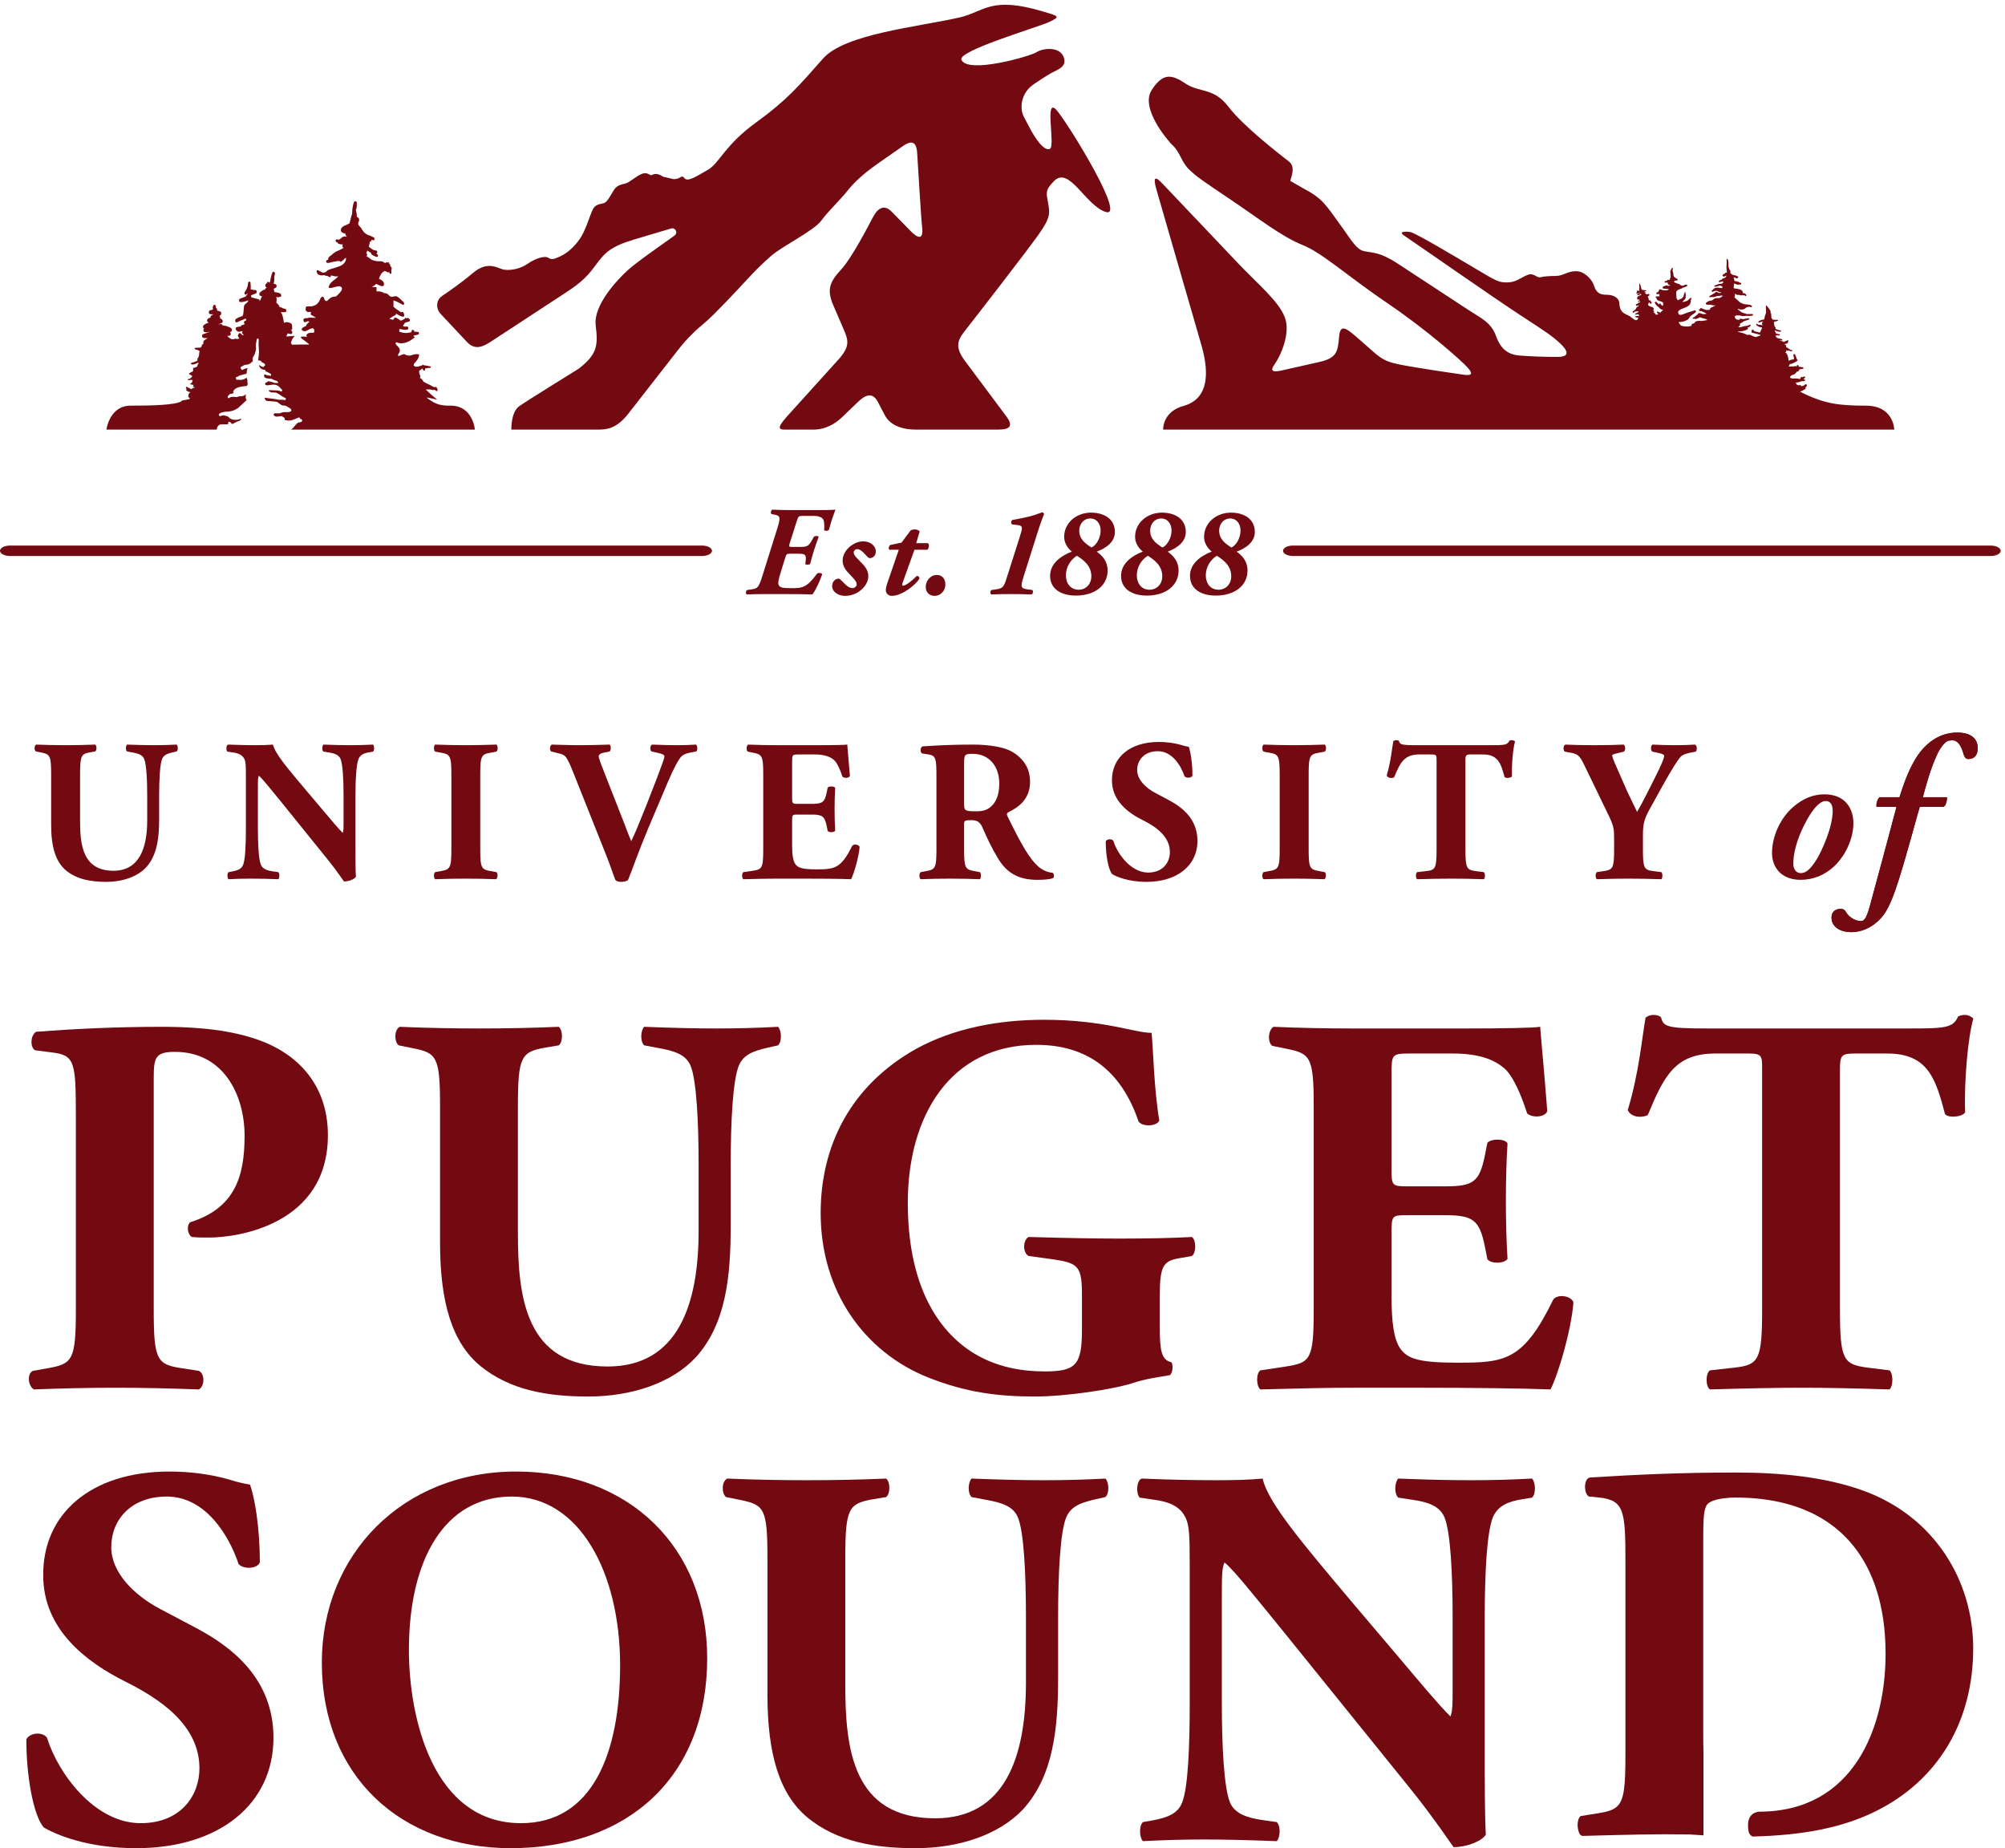 <?xml version="1.0" encoding="UTF-8"?>
<svg xmlns="http://www.w3.org/2000/svg" xmlns:xlink="http://www.w3.org/1999/xlink" width="166pt" height="153pt" viewBox="0 0 166 153" version="1.1">
<defs>
<clipPath id="clip1">
  <path d="M 106 45 L 165.645 45 L 165.645 47 L 106 47 Z M 106 45 "/>
</clipPath>
<clipPath id="clip2">
  <path d="M 0.059 45 L 59 45 L 59 47 L 0.059 47 Z M 0.059 45 "/>
</clipPath>
<clipPath id="clip3">
  <path d="M 36 0.395 L 92 0.395 L 92 36 L 36 36 Z M 36 0.395 "/>
</clipPath>
</defs>
<g id="surface1">
<path style=" stroke:none;fill-rule:nonzero;fill:rgb(45.206%,3.952%,7.278%);fill-opacity:1;" d="M 4.234 64.102 C 4.234 62.543 4.137 62.441 3.383 62.289 L 2.965 62.207 C 2.832 62.105 2.812 61.742 3 61.641 C 3.801 61.672 4.637 61.691 5.441 61.691 C 6.262 61.691 7.082 61.672 7.887 61.641 C 8.02 61.742 8.02 62.105 7.887 62.207 L 7.484 62.277 C 6.73 62.406 6.629 62.543 6.629 64.102 L 6.629 67.965 C 6.629 69.926 6.848 72.086 9.391 72.086 C 11.531 72.086 12.188 70.211 12.188 67.914 L 12.188 65.887 C 12.188 64.535 12.121 63.262 11.934 62.824 C 11.785 62.477 11.418 62.375 10.961 62.289 L 10.512 62.207 C 10.375 62.074 10.414 61.742 10.512 61.641 C 11.418 61.672 12.07 61.691 12.754 61.691 C 13.375 61.691 13.992 61.672 14.629 61.641 C 14.73 61.742 14.766 62.074 14.629 62.207 L 14.328 62.277 C 13.895 62.375 13.574 62.477 13.422 62.824 C 13.242 63.262 13.176 64.535 13.176 65.887 L 13.176 67.762 C 13.176 69.336 13.023 70.777 12.105 71.797 C 11.363 72.586 10.145 73.004 8.785 73.004 C 7.52 73.004 6.383 72.801 5.473 72.066 C 4.605 71.344 4.234 70.109 4.234 68.281 L 4.234 64.102 "/>
<path style=" stroke:none;fill-rule:nonzero;fill:rgb(45.206%,3.952%,7.278%);fill-opacity:1;" d="M 29.43 69.891 C 29.43 70.977 29.43 72.031 29.465 72.586 C 29.348 72.785 28.879 72.969 28.477 72.969 C 28.465 72.969 27.91 72.113 27.121 71.145 L 23.258 66.359 C 22.285 65.168 21.73 64.469 21.43 64.219 C 21.352 64.387 21.352 64.668 21.352 65.289 L 21.352 68.535 C 21.352 69.891 21.414 71.145 21.602 71.594 C 21.75 71.945 22.137 72.066 22.566 72.133 L 23.043 72.199 C 23.172 72.332 23.137 72.684 23.043 72.785 C 22.137 72.75 21.469 72.738 20.793 72.738 C 20.18 72.738 19.559 72.75 18.918 72.785 C 18.82 72.684 18.789 72.332 18.918 72.199 L 19.203 72.148 C 19.66 72.066 19.992 71.945 20.129 71.594 C 20.312 71.145 20.359 69.891 20.359 68.535 L 20.359 64.281 C 20.359 63.363 20.344 63.094 20.246 62.859 C 20.109 62.578 19.875 62.375 19.289 62.289 L 18.82 62.223 C 18.703 62.09 18.715 61.691 18.887 61.641 C 19.676 61.672 20.512 61.691 21.195 61.691 C 21.766 61.691 22.254 61.672 22.602 61.641 C 22.77 62.395 23.855 63.664 25.367 65.453 L 26.77 67.113 C 27.508 67.984 27.992 68.57 28.379 68.953 C 28.445 68.789 28.445 68.5 28.445 68.195 L 28.445 65.887 C 28.445 64.535 28.379 63.281 28.195 62.824 C 28.039 62.477 27.676 62.363 27.223 62.289 L 26.77 62.223 C 26.641 62.09 26.672 61.742 26.77 61.641 C 27.676 61.672 28.328 61.691 29.016 61.691 C 29.633 61.691 30.234 61.672 30.887 61.641 C 30.988 61.742 31.02 62.09 30.887 62.223 L 30.586 62.277 C 30.152 62.34 29.836 62.477 29.684 62.824 C 29.5 63.281 29.43 64.535 29.43 65.887 L 29.43 69.891 "/>
<path style=" stroke:none;fill-rule:nonzero;fill:rgb(45.206%,3.952%,7.278%);fill-opacity:1;" d="M 39.762 70.297 C 39.762 71.863 39.859 71.98 40.629 72.113 L 41.102 72.199 C 41.234 72.297 41.219 72.684 41.078 72.785 C 40.18 72.75 39.359 72.738 38.57 72.738 C 37.77 72.738 36.934 72.75 36.027 72.785 C 35.895 72.684 35.895 72.297 36.027 72.199 L 36.496 72.113 C 37.266 71.98 37.371 71.863 37.371 70.297 L 37.371 64.137 C 37.371 62.559 37.266 62.441 36.496 62.309 L 36.027 62.223 C 35.895 62.125 35.895 61.742 36.027 61.641 C 36.934 61.672 37.77 61.691 38.57 61.691 C 39.359 61.691 40.195 61.672 41.102 61.641 C 41.234 61.742 41.234 62.125 41.102 62.223 L 40.629 62.309 C 39.859 62.441 39.762 62.559 39.762 64.137 L 39.762 70.297 "/>
<path style=" stroke:none;fill-rule:nonzero;fill:rgb(45.206%,3.952%,7.278%);fill-opacity:1;" d="M 53.664 68.582 C 52.812 70.609 52.379 71.934 51.992 72.863 C 51.859 72.953 51.656 73.004 51.406 73.004 C 51.203 73.004 51.055 72.953 50.957 72.863 C 50.77 72.414 50.488 71.531 50.254 70.961 L 47.543 64.152 C 46.906 62.543 46.82 62.508 46.285 62.375 L 45.617 62.207 C 45.484 62.023 45.527 61.723 45.684 61.641 C 46.539 61.656 47.094 61.691 47.961 61.691 C 48.727 61.691 49.449 61.672 50.473 61.641 C 50.605 61.742 50.59 62.059 50.488 62.207 L 49.984 62.309 C 49.688 62.375 49.566 62.477 49.566 62.629 C 49.566 62.762 49.836 63.465 50.234 64.469 L 51.711 68.234 C 51.941 68.852 52.141 69.355 52.262 69.637 C 52.391 69.355 52.66 68.789 52.859 68.281 L 53.496 66.711 C 53.914 65.656 54.637 63.781 54.836 63.211 C 54.953 62.898 55.008 62.711 55.008 62.613 C 55.008 62.488 54.871 62.426 54.469 62.328 L 53.934 62.207 C 53.801 62.074 53.801 61.723 54 61.641 C 54.789 61.672 55.422 61.691 56.059 61.691 C 56.625 61.691 57.133 61.672 57.617 61.641 C 57.75 61.703 57.77 62.105 57.652 62.207 L 57.215 62.289 C 56.75 62.375 56.461 62.488 56.242 62.844 C 55.871 63.398 55.457 64.332 54.891 65.691 L 53.664 68.582 "/>
<path style=" stroke:none;fill-rule:nonzero;fill:rgb(45.206%,3.952%,7.278%);fill-opacity:1;" d="M 65.582 66.039 C 65.582 66.508 65.602 66.547 66.047 66.547 L 67.199 66.547 C 68.074 66.547 68.273 66.426 68.441 65.621 L 68.527 65.203 C 68.645 65.07 69.062 65.07 69.148 65.223 C 69.113 65.758 69.098 66.359 69.098 66.996 C 69.098 67.633 69.113 68.234 69.148 68.77 C 69.062 68.914 68.645 68.938 68.527 68.789 L 68.441 68.367 C 68.273 67.566 68.074 67.434 67.199 67.434 L 66.047 67.434 C 65.602 67.434 65.582 67.445 65.582 67.949 L 65.582 69.945 C 65.582 70.711 65.648 71.246 65.848 71.531 C 66.062 71.828 66.383 71.969 67.605 71.969 C 69.062 71.969 69.633 71.914 70.551 70.027 C 70.688 69.84 71.102 69.906 71.172 70.109 C 71.102 70.977 70.699 72.332 70.465 72.785 C 69.582 72.75 67.977 72.738 66.605 72.738 L 64.426 72.738 C 63.621 72.738 62.805 72.75 61.543 72.785 C 61.41 72.684 61.41 72.285 61.543 72.199 L 62.336 72.086 C 63.086 71.969 63.191 71.863 63.191 70.328 L 63.191 64.082 C 63.191 62.559 63.086 62.457 62.336 62.309 L 61.914 62.223 C 61.766 62.125 61.781 61.742 61.949 61.641 C 62.734 61.672 63.559 61.691 64.355 61.691 L 67.906 61.691 C 68.977 61.691 69.934 61.672 70.148 61.641 C 70.164 61.906 70.281 63.113 70.367 64.234 C 70.301 64.414 69.914 64.453 69.75 64.297 C 69.562 63.715 69.328 63.211 69.113 62.98 C 68.793 62.66 68.289 62.457 67.473 62.457 L 66.133 62.457 C 65.582 62.457 65.582 62.488 65.582 63.113 L 65.582 66.039 "/>
<path style=" stroke:none;fill-rule:nonzero;fill:rgb(45.206%,3.952%,7.278%);fill-opacity:1;" d="M 79.82 66.523 C 79.82 67.113 79.871 67.164 80.859 67.164 C 81.461 67.164 81.816 67.012 82.133 66.691 C 82.414 66.41 82.734 65.871 82.734 64.887 C 82.734 63.379 81.848 62.406 80.539 62.406 C 79.859 62.406 79.82 62.457 79.82 63.262 Z M 77.531 64.402 C 77.531 62.727 77.496 62.543 76.789 62.441 L 76.344 62.375 C 76.176 62.289 76.176 61.871 76.379 61.789 C 77.633 61.703 78.934 61.641 80.527 61.641 C 81.949 61.641 83.168 61.855 83.809 62.242 C 84.777 62.812 85.281 63.648 85.281 64.719 C 85.281 66.203 84.277 66.844 83.508 67.23 C 83.336 67.312 83.336 67.41 83.426 67.598 C 84.527 69.84 85.211 71.098 86.02 71.781 C 86.449 72.133 86.887 72.234 87.137 72.25 C 87.289 72.332 87.289 72.586 87.203 72.684 C 86.938 72.801 86.398 72.836 85.883 72.836 C 84.34 72.836 83.371 72.285 82.637 71.078 C 82.102 70.191 81.715 69.371 81.332 68.484 C 81.129 68.031 80.859 67.898 80.445 67.898 C 79.859 67.898 79.82 67.934 79.82 68.266 L 79.82 70.328 C 79.82 71.863 79.926 71.98 80.676 72.113 L 81.129 72.199 C 81.242 72.285 81.242 72.684 81.129 72.785 C 80.242 72.75 79.473 72.738 78.668 72.738 C 77.832 72.738 77.098 72.75 76.223 72.785 C 76.09 72.684 76.09 72.285 76.223 72.199 L 76.68 72.113 C 77.434 71.98 77.531 71.863 77.531 70.328 L 77.531 64.402 "/>
<path style=" stroke:none;fill-rule:nonzero;fill:rgb(45.206%,3.952%,7.278%);fill-opacity:1;" d="M 94.926 73.004 C 93.379 73.004 92.43 72.566 92.082 72.367 C 91.762 71.996 91.547 70.793 91.547 69.652 C 91.656 69.438 92.043 69.418 92.176 69.605 C 92.508 70.691 93.633 72.234 95.055 72.234 C 96.297 72.234 96.859 71.379 96.859 70.539 C 96.859 69.188 95.594 68.383 94.59 67.883 C 93.379 67.281 92.062 66.277 92.062 64.617 C 92.043 62.727 93.52 61.422 95.941 61.422 C 96.496 61.422 97.184 61.488 97.852 61.691 C 98.07 61.754 98.219 61.789 98.422 61.824 C 98.555 62.188 98.727 63.094 98.727 64.219 C 98.637 64.414 98.219 64.434 98.07 64.266 C 97.789 63.414 97.062 62.188 95.859 62.188 C 94.758 62.188 94.148 62.91 94.148 63.746 C 94.148 64.52 94.84 65.223 95.676 65.656 L 96.777 66.242 C 97.816 66.789 99.141 67.762 99.141 69.605 C 99.141 71.664 97.449 73.004 94.926 73.004 "/>
<path style=" stroke:none;fill-rule:nonzero;fill:rgb(45.206%,3.952%,7.278%);fill-opacity:1;" d="M 108.348 70.297 C 108.348 71.863 108.441 71.98 109.223 72.113 L 109.684 72.199 C 109.816 72.297 109.801 72.684 109.664 72.785 C 108.762 72.75 107.941 72.738 107.156 72.738 C 106.352 72.738 105.516 72.75 104.613 72.785 C 104.477 72.684 104.477 72.297 104.613 72.199 L 105.078 72.113 C 105.852 71.98 105.949 71.863 105.949 70.297 L 105.949 64.137 C 105.949 62.559 105.852 62.441 105.078 62.309 L 104.613 62.223 C 104.477 62.125 104.477 61.742 104.613 61.641 C 105.516 61.672 106.352 61.691 107.156 61.691 C 107.941 61.691 108.777 61.672 109.684 61.641 C 109.816 61.742 109.816 62.125 109.684 62.223 L 109.223 62.309 C 108.441 62.441 108.348 62.559 108.348 64.137 L 108.348 70.297 "/>
<path style=" stroke:none;fill-rule:nonzero;fill:rgb(45.206%,3.952%,7.278%);fill-opacity:1;" d="M 118.938 62.945 C 118.938 62.543 118.938 62.457 118.535 62.457 L 117.5 62.457 C 116.273 62.457 115.926 63.125 115.422 64.352 C 115.223 64.453 114.902 64.414 114.809 64.199 C 115.156 63.043 115.238 62.008 115.355 61.359 C 115.422 61.305 115.512 61.273 115.59 61.273 C 115.676 61.273 115.758 61.289 115.824 61.336 C 115.91 61.617 115.961 61.691 117.23 61.691 L 123.461 61.691 C 124.562 61.691 124.812 61.672 124.961 61.32 C 125.027 61.289 125.078 61.273 125.18 61.273 C 125.281 61.273 125.395 61.336 125.434 61.387 C 125.266 61.953 125.148 63.312 125.18 64.266 C 125.098 64.414 124.645 64.453 124.562 64.316 C 124.277 63.246 124.043 62.457 122.789 62.457 L 121.781 62.457 C 121.383 62.457 121.328 62.508 121.328 62.945 L 121.328 70.328 C 121.328 71.883 121.434 72.016 122.184 72.113 L 122.852 72.199 C 122.973 72.297 122.973 72.684 122.852 72.785 C 121.766 72.75 120.926 72.738 120.176 72.738 C 119.375 72.738 118.504 72.75 117.328 72.785 C 117.195 72.684 117.195 72.297 117.328 72.199 L 118.082 72.113 C 118.84 72.031 118.938 71.883 118.938 70.328 L 118.938 62.945 "/>
<path style=" stroke:none;fill-rule:nonzero;fill:rgb(45.206%,3.952%,7.278%);fill-opacity:1;" d="M 136.023 70.328 C 136.023 71.883 136.125 72.016 136.883 72.113 L 137.547 72.199 C 137.664 72.297 137.664 72.684 137.547 72.785 C 136.461 72.75 135.641 72.738 134.836 72.738 C 134.035 72.738 133.195 72.75 132.211 72.785 C 132.074 72.684 132.074 72.297 132.211 72.199 L 132.777 72.113 C 133.531 71.996 133.637 71.883 133.637 70.328 L 133.637 69.488 C 133.637 68.652 133.617 68.383 133.18 67.496 L 131.188 63.379 C 130.855 62.691 130.699 62.426 130.113 62.328 L 129.551 62.223 C 129.398 62.09 129.414 61.691 129.613 61.641 C 130.367 61.672 130.984 61.691 131.98 61.691 C 132.996 61.691 133.852 61.672 134.422 61.641 C 134.57 61.703 134.605 62.09 134.449 62.223 L 133.883 62.363 C 133.582 62.426 133.477 62.488 133.477 62.508 C 133.477 62.645 133.562 62.898 133.918 63.68 L 134.703 65.473 C 134.953 66.02 135.34 66.789 135.539 67.211 C 136.023 66.391 136.547 65.305 136.98 64.453 C 137.582 63.262 137.781 62.762 137.781 62.559 C 137.781 62.457 137.516 62.363 137.113 62.289 L 136.797 62.223 C 136.66 62.141 136.648 61.723 136.812 61.641 C 137.484 61.672 138.086 61.691 138.688 61.691 C 139.324 61.691 139.84 61.672 140.328 61.641 C 140.523 61.703 140.523 62.105 140.395 62.223 L 139.957 62.309 C 139.66 62.363 139.27 62.477 139.09 62.711 C 138.84 63.027 138.438 63.633 137.633 65.082 L 136.574 66.996 C 136.145 67.781 136.023 68.195 136.023 69.152 L 136.023 70.328 "/>
<path style=" stroke:none;fill-rule:nonzero;fill:rgb(45.206%,3.952%,7.278%);fill-opacity:1;" d="M 6.281 92.445 C 6.281 87.891 6.191 87.352 4.301 87.125 L 2.902 86.945 C 2.496 86.719 2.496 85.727 2.988 85.414 C 5.965 85.188 9.48 85.004 13.398 85.004 C 17.23 85.004 19.754 85.461 21.645 86.18 C 24.398 87.215 27.148 89.602 27.148 93.973 C 27.148 101.367 19.707 102.449 17.32 102.449 C 16.781 102.449 16.371 102.449 15.879 102.402 C 15.516 102.18 15.43 101.457 15.746 101.184 C 19.48 100.012 20.25 97.352 20.25 94.02 C 20.25 90.688 18.539 87.078 14.48 87.078 C 12.812 87.078 12.727 87.574 12.727 89.379 L 12.727 108.398 C 12.727 112.59 12.992 112.953 15.02 113.262 L 16.465 113.488 C 16.965 113.711 16.965 114.75 16.465 115.023 C 13.941 114.93 11.734 114.883 9.57 114.883 C 7.406 114.883 5.246 114.93 2.812 115.023 C 2.312 114.75 2.223 113.711 2.723 113.488 L 3.98 113.262 C 6.012 112.902 6.281 112.59 6.281 108.398 L 6.281 92.445 "/>
<path style=" stroke:none;fill-rule:nonzero;fill:rgb(45.206%,3.952%,7.278%);fill-opacity:1;" d="M 36.434 91.629 C 36.434 87.441 36.164 87.168 34.137 86.766 L 33.012 86.539 C 32.648 86.27 32.602 85.277 33.098 85.004 C 35.262 85.098 37.516 85.141 39.68 85.141 C 41.883 85.141 44.094 85.098 46.258 85.004 C 46.617 85.277 46.617 86.27 46.258 86.539 L 45.18 86.719 C 43.148 87.078 42.879 87.441 42.879 91.629 L 42.879 102.039 C 42.879 107.316 43.461 113.125 50.312 113.125 C 56.078 113.125 57.84 108.078 57.84 101.906 L 57.84 96.453 C 57.84 92.801 57.66 89.379 57.168 88.207 C 56.758 87.262 55.766 86.992 54.547 86.766 L 53.332 86.539 C 52.969 86.18 53.059 85.277 53.332 85.004 C 55.766 85.098 57.52 85.141 59.371 85.141 C 61.039 85.141 62.703 85.098 64.418 85.004 C 64.688 85.277 64.777 86.18 64.418 86.539 L 63.609 86.719 C 62.438 86.992 61.578 87.262 61.176 88.207 C 60.68 89.379 60.496 92.801 60.496 96.453 L 60.496 101.496 C 60.496 105.738 60.094 109.613 57.609 112.363 C 55.633 114.48 52.34 115.609 48.691 115.609 C 45.266 115.609 42.203 115.066 39.77 113.082 C 37.426 111.145 36.434 107.812 36.434 102.898 L 36.434 91.629 "/>
<path style=" stroke:none;fill-rule:nonzero;fill:rgb(45.206%,3.952%,7.278%);fill-opacity:1;" d="M 96.023 109.797 C 96.023 111.684 96.117 112.59 96.973 112.766 C 97.152 112.953 97.105 113.711 96.836 113.848 C 96.066 113.984 94.898 114.117 93.684 114.527 C 92.105 115.023 88.23 115.609 85.699 115.609 C 82.641 115.609 80.023 115.289 76.824 114.027 C 71.559 111.914 67.945 106.906 67.945 100.422 C 67.945 94.789 70.473 89.828 75.879 86.812 C 78.941 85.141 82.594 84.422 86.426 84.422 C 91.43 84.422 93.906 85.504 95.344 85.504 C 95.484 86.855 95.527 90.008 95.98 92.758 C 95.801 93.254 94.578 93.297 94.266 92.848 C 92.828 88.609 89.988 86.496 85.797 86.496 C 78.629 86.496 75.16 92.445 75.16 99.562 C 75.16 106.008 77.363 109.836 80.297 111.82 C 82.457 113.262 84.805 113.531 86.473 113.531 C 89.039 113.531 89.578 113.039 89.578 110.109 L 89.578 107.27 C 89.578 104.832 89.312 104.566 87.145 104.246 L 85.164 103.977 C 84.668 103.711 84.668 102.672 85.164 102.402 C 88.363 102.492 90.574 102.535 92.777 102.535 C 94.945 102.535 97.152 102.492 98.684 102.402 C 99.047 102.672 99.047 103.711 98.684 103.977 L 97.645 104.16 C 96.293 104.383 96.023 104.832 96.023 107.27 L 96.023 109.797 "/>
<path style=" stroke:none;fill-rule:nonzero;fill:rgb(45.206%,3.952%,7.278%);fill-opacity:1;" d="M 115.211 96.859 C 115.211 98.117 115.262 98.211 116.477 98.211 L 119.586 98.211 C 121.93 98.211 122.469 97.895 122.922 95.73 L 123.145 94.605 C 123.461 94.246 124.586 94.246 124.812 94.652 C 124.723 96.094 124.676 97.715 124.676 99.43 C 124.676 101.141 124.723 102.766 124.812 104.207 C 124.586 104.609 123.461 104.656 123.145 104.246 L 122.922 103.121 C 122.469 100.961 121.93 100.598 119.586 100.598 L 116.477 100.598 C 115.262 100.598 115.211 100.645 115.211 101.996 L 115.211 107.359 C 115.211 109.434 115.395 110.871 115.934 111.641 C 116.52 112.453 117.371 112.809 120.664 112.809 C 124.586 112.809 126.121 112.676 128.598 107.586 C 128.957 107.09 130.09 107.27 130.27 107.812 C 130.09 110.152 129.004 113.801 128.371 115.023 C 125.984 114.93 121.66 114.883 117.961 114.883 L 112.102 114.883 C 109.941 114.883 107.73 114.93 104.352 115.023 C 103.992 114.75 103.992 113.672 104.352 113.445 L 106.469 113.125 C 108.5 112.809 108.766 112.539 108.766 108.398 L 108.766 91.586 C 108.766 87.484 108.5 87.215 106.469 86.812 L 105.344 86.586 C 104.938 86.316 104.98 85.277 105.434 85.004 C 107.551 85.098 109.762 85.141 111.922 85.141 L 121.48 85.141 C 124.359 85.141 126.93 85.098 127.516 85.004 C 127.562 85.727 127.879 88.973 128.102 91.992 C 127.922 92.488 126.887 92.578 126.434 92.172 C 125.938 90.594 125.309 89.242 124.723 88.609 C 123.863 87.754 122.516 87.215 120.305 87.215 L 116.699 87.215 C 115.211 87.215 115.211 87.305 115.211 88.973 L 115.211 96.859 "/>
<path style=" stroke:none;fill-rule:nonzero;fill:rgb(45.206%,3.952%,7.278%);fill-opacity:1;" d="M 145.891 88.52 C 145.891 87.441 145.891 87.215 144.809 87.215 L 142.016 87.215 C 138.727 87.215 137.781 89.02 136.426 92.309 C 135.887 92.578 135.031 92.488 134.766 91.898 C 135.707 88.789 135.93 85.996 136.242 84.242 C 136.426 84.105 136.652 84.02 136.879 84.02 C 137.105 84.02 137.328 84.062 137.508 84.195 C 137.734 84.961 137.871 85.141 141.297 85.141 L 158.059 85.141 C 161.031 85.141 161.711 85.098 162.117 84.148 C 162.297 84.062 162.434 84.02 162.699 84.02 C 162.973 84.02 163.285 84.195 163.375 84.328 C 162.934 85.863 162.605 89.512 162.699 92.078 C 162.477 92.488 161.262 92.578 161.031 92.219 C 160.27 89.336 159.637 87.215 156.258 87.215 L 153.555 87.215 C 152.473 87.215 152.336 87.352 152.336 88.52 L 152.336 108.398 C 152.336 112.59 152.609 112.953 154.633 113.219 L 156.438 113.445 C 156.754 113.711 156.754 114.75 156.438 115.023 C 153.508 114.93 151.254 114.883 149.227 114.883 C 147.066 114.883 144.723 114.93 141.566 115.023 C 141.203 114.75 141.203 113.711 141.566 113.445 L 143.594 113.219 C 145.621 112.992 145.891 112.59 145.891 108.398 L 145.891 88.52 "/>
<path style=" stroke:none;fill-rule:nonzero;fill:rgb(45.206%,3.952%,7.278%);fill-opacity:1;" d="M 11.281 153 C 7.133 153 4.566 151.832 3.625 151.289 C 2.766 150.301 2.18 147.055 2.18 143.992 C 2.496 143.406 3.531 143.359 3.891 143.855 C 4.793 146.785 7.812 150.93 11.645 150.93 C 14.98 150.93 16.512 148.637 16.512 146.383 C 16.512 142.73 13.086 140.566 10.387 139.215 C 7.133 137.59 3.578 134.891 3.578 130.426 C 3.531 125.336 7.5 121.82 14.031 121.82 C 15.516 121.82 17.363 121.996 19.168 122.539 C 19.754 122.719 20.16 122.812 20.699 122.902 C 21.062 123.891 21.512 126.324 21.512 129.348 C 21.285 129.883 20.16 129.93 19.754 129.48 C 18.988 127.18 17.055 123.891 13.809 123.891 C 10.832 123.891 9.211 125.828 9.211 128.082 C 9.211 130.156 11.059 132.047 13.309 133.223 L 16.285 134.797 C 19.078 136.285 22.641 138.898 22.641 143.855 C 22.641 149.402 18.09 153 11.281 153 "/>
<path style=" stroke:none;fill-rule:nonzero;fill:rgb(45.206%,3.952%,7.278%);fill-opacity:1;" d="M 42.371 123.891 C 36.824 123.891 33.855 129.074 33.855 136.602 C 33.855 142.098 35.789 150.93 43.137 150.93 C 49.039 150.93 51.34 145.164 51.34 137.859 C 51.34 130.156 47.957 123.891 42.371 123.891 Z M 58.551 137.277 C 58.551 147.102 51.973 153 42.281 153 C 33.223 153 26.645 147.055 26.645 137.637 C 26.645 128.715 33.312 121.82 42.73 121.82 C 52.105 121.82 58.551 128.125 58.551 137.277 "/>
<path style=" stroke:none;fill-rule:nonzero;fill:rgb(45.206%,3.952%,7.278%);fill-opacity:1;" d="M 63.539 129.027 C 63.539 124.84 63.273 124.57 61.242 124.164 L 60.113 123.934 C 59.754 123.664 59.707 122.676 60.207 122.402 C 62.367 122.496 64.621 122.539 66.781 122.539 C 68.992 122.539 71.203 122.496 73.363 122.402 C 73.723 122.676 73.723 123.664 73.363 123.934 L 72.281 124.113 C 70.254 124.477 69.984 124.84 69.984 129.027 L 69.984 139.438 C 69.984 144.715 70.566 150.527 77.422 150.527 C 83.188 150.527 84.941 145.48 84.941 139.305 L 84.941 133.848 C 84.941 130.203 84.766 126.777 84.27 125.605 C 83.867 124.656 82.871 124.387 81.656 124.164 L 80.438 123.934 C 80.078 123.574 80.172 122.676 80.438 122.402 C 82.871 122.496 84.633 122.539 86.477 122.539 C 88.145 122.539 89.812 122.496 91.523 122.402 C 91.797 122.676 91.887 123.574 91.523 123.934 L 90.715 124.113 C 89.547 124.387 88.684 124.656 88.281 125.605 C 87.785 126.777 87.605 130.203 87.605 133.848 L 87.605 138.898 C 87.605 143.137 87.199 147.012 84.723 149.762 C 82.734 151.875 79.445 153 75.797 153 C 72.371 153 69.309 152.461 66.875 150.48 C 64.527 148.543 63.539 145.207 63.539 140.293 L 63.539 129.027 "/>
<path style=" stroke:none;fill-rule:nonzero;fill:rgb(45.206%,3.952%,7.278%);fill-opacity:1;" d="M 122.926 144.617 C 122.926 147.555 122.926 150.391 123.016 151.875 C 122.699 152.418 121.438 152.914 120.355 152.914 C 120.309 152.914 118.82 150.613 116.703 148 L 106.297 135.113 C 103.684 131.91 102.191 130.02 101.383 129.348 C 101.16 129.789 101.16 130.559 101.16 132.23 L 101.16 140.973 C 101.16 144.617 101.34 148 101.836 149.219 C 102.238 150.164 103.277 150.48 104.445 150.66 L 105.707 150.84 C 106.07 151.203 105.977 152.145 105.707 152.418 C 103.277 152.328 101.473 152.281 99.672 152.281 C 98.004 152.281 96.336 152.328 94.625 152.418 C 94.355 152.145 94.266 151.203 94.625 150.84 L 95.391 150.707 C 96.609 150.48 97.512 150.164 97.871 149.219 C 98.363 148 98.5 144.617 98.5 140.973 L 98.5 129.527 C 98.5 127.047 98.453 126.324 98.184 125.695 C 97.824 124.926 97.191 124.387 95.613 124.164 L 94.355 123.98 C 94.035 123.621 94.086 122.539 94.535 122.402 C 96.652 122.496 98.906 122.539 100.75 122.539 C 102.285 122.539 103.594 122.496 104.539 122.402 C 104.988 124.434 107.922 127.855 111.977 132.68 L 115.762 137.141 C 117.742 139.484 119.051 141.062 120.09 142.098 C 120.266 141.648 120.266 140.883 120.266 140.07 L 120.266 133.848 C 120.266 130.203 120.09 126.82 119.59 125.605 C 119.184 124.656 118.195 124.344 116.98 124.164 L 115.762 123.98 C 115.398 123.621 115.488 122.676 115.762 122.402 C 118.195 122.496 119.949 122.539 121.801 122.539 C 123.465 122.539 125.09 122.496 126.844 122.402 C 127.113 122.676 127.207 123.621 126.844 123.98 L 126.035 124.113 C 124.863 124.297 124.008 124.656 123.602 125.605 C 123.105 126.82 122.926 130.203 122.926 133.848 L 122.926 144.617 "/>
<path style=" stroke:none;fill-rule:nonzero;fill:rgb(45.206%,3.952%,7.278%);fill-opacity:1;" d="M 131.027 151.984 C 131.098 151.984 135.625 151.848 137.785 151.848 C 138.477 151.848 139.18 151.855 139.887 151.863 C 140.254 151.887 140.645 151.914 141.035 151.938 L 141.035 145.012 C 141.023 144.578 141.016 144.121 141.016 143.625 L 141.016 127.176 C 141.016 125.777 141.062 124.922 141.332 124.562 C 141.52 124.312 142 124.133 142.668 124.043 C 142.969 124.004 143.301 123.973 143.676 123.973 C 149.812 123.973 153.746 126.707 155.324 131.504 C 155.848 133.086 156.113 134.895 156.113 136.91 C 156.113 143.039 153.453 149.977 145.656 149.977 C 145.191 150.023 144.941 150.254 144.82 150.551 C 144.691 150.871 144.711 151.266 144.77 151.609 C 144.785 151.703 144.82 151.773 144.859 151.832 C 144.938 151.953 145.047 152.012 145.113 152.035 C 149.191 151.938 152.516 151.328 155.305 149.938 C 160.484 147.367 163.367 142.496 163.367 136.461 C 163.367 130.824 160.125 125.508 154.223 123.387 C 151.113 122.266 147.414 121.902 143.723 121.902 C 138.941 121.902 135.43 122.086 131.641 122.312 C 131.598 122.312 131.566 122.336 131.527 122.355 C 131.109 122.57 131.141 123.676 131.555 123.887 L 132.406 123.973 C 134.48 124.203 134.574 125.059 134.574 129.34 L 134.574 145.293 C 134.574 147.906 134.465 149.012 133.875 149.555 C 133.527 149.871 133.023 149.996 132.273 150.117 L 130.875 150.34 C 130.688 150.461 130.605 150.816 130.613 151.164 C 130.613 151.203 130.629 151.238 130.629 151.27 C 130.656 151.543 130.742 151.832 130.875 151.918 C 130.93 151.957 130.961 151.984 131.027 151.984 "/>
<g clip-path="url(#clip1)" clip-rule="nonzero">
<path style=" stroke:none;fill-rule:nonzero;fill:rgb(45.206%,3.952%,7.278%);fill-opacity:1;" d="M 164.816 46.027 C 164.816 46.027 156.137 46.027 140.207 46.027 C 124.273 46.027 107.051 46.027 107.051 46.027 C 106.598 46.027 106.227 45.836 106.227 45.598 C 106.227 45.359 106.598 45.164 107.051 45.164 C 107.051 45.164 155.477 45.164 140.098 45.164 C 124.723 45.164 164.816 45.164 164.816 45.164 C 165.273 45.164 165.645 45.359 165.645 45.598 C 165.645 45.836 165.273 46.027 164.816 46.027 "/>
</g>
<g clip-path="url(#clip2)" clip-rule="nonzero">
<path style=" stroke:none;fill-rule:nonzero;fill:rgb(45.206%,3.952%,7.278%);fill-opacity:1;" d="M 58.121 46.027 C 58.121 46.027 52.441 46.027 36.516 46.027 C 20.582 46.027 0.828 46.027 0.828 46.027 C 0.371 46.027 0 45.836 0 45.598 C 0 45.359 0.371 45.164 0.828 45.164 C 0.828 45.164 51.781 45.164 36.402 45.164 C 21.027 45.164 58.121 45.164 58.121 45.164 C 58.578 45.164 58.949 45.359 58.949 45.598 C 58.949 45.836 58.578 46.027 58.121 46.027 "/>
</g>
<path style=" stroke:none;fill-rule:nonzero;fill:rgb(45.206%,3.952%,7.278%);fill-opacity:1;" d="M 67.738 42.227 C 68.41 42.227 69.012 42.215 69.172 42.191 C 69.098 42.371 68.816 43.133 68.633 43.848 C 68.582 43.965 68.309 43.973 68.234 43.891 C 68.266 43.512 68.234 43.203 68.191 43.078 C 68.105 42.836 67.836 42.707 67.305 42.707 L 66.484 42.707 C 66.125 42.707 66.098 42.73 65.969 43.133 L 65.387 44.965 C 65.297 45.258 65.312 45.277 65.59 45.277 L 66.281 45.277 C 66.828 45.277 66.965 45.195 67.242 44.691 L 67.379 44.438 C 67.484 44.34 67.746 44.352 67.781 44.445 C 67.648 44.773 67.523 45.164 67.391 45.566 C 67.262 45.965 67.168 46.344 67.074 46.684 C 66.988 46.766 66.715 46.773 66.672 46.691 L 66.703 46.43 C 66.77 45.922 66.66 45.84 66.113 45.84 L 65.418 45.84 C 65.148 45.84 65.105 45.871 65.016 46.152 L 64.621 47.441 C 64.465 47.938 64.387 48.262 64.473 48.441 C 64.562 48.617 64.734 48.691 65.504 48.691 C 66.418 48.691 66.789 48.664 67.648 47.484 C 67.766 47.398 68.012 47.418 68.074 47.543 C 67.898 48.07 67.496 48.926 67.262 49.211 C 66.578 49.188 65.883 49.18 64.727 49.18 L 63.355 49.18 C 62.828 49.18 62.355 49.188 61.828 49.211 C 61.719 49.145 61.734 48.883 61.875 48.84 L 62.238 48.789 C 62.73 48.715 62.816 48.641 63.125 47.66 L 64.355 43.742 C 64.621 42.887 64.629 42.688 64.133 42.605 L 63.879 42.562 C 63.785 42.488 63.809 42.246 63.953 42.191 C 64.449 42.215 64.988 42.227 65.398 42.227 L 67.738 42.227 "/>
<path style=" stroke:none;fill-rule:nonzero;fill:rgb(45.206%,3.952%,7.278%);fill-opacity:1;" d="M 72.512 45.66 C 72.512 46.07 72.184 46.207 72.027 46.207 C 71.934 46.207 71.848 46.133 71.785 46.059 C 71.359 45.574 71.16 45.461 70.953 45.461 C 70.805 45.461 70.68 45.598 70.68 45.734 C 70.68 45.848 70.742 45.996 70.953 46.207 L 71.352 46.621 C 71.723 46.996 71.891 47.324 71.891 47.691 C 71.891 48.125 71.66 48.535 71.262 48.863 C 70.898 49.168 70.445 49.328 69.938 49.328 C 69.457 49.328 68.895 49.027 68.895 48.516 C 68.895 48.18 69.141 47.902 69.414 47.902 C 69.527 47.902 69.613 48.008 69.742 48.137 C 70.148 48.566 70.359 48.684 70.574 48.684 C 70.762 48.684 70.93 48.535 70.93 48.379 C 70.93 48.23 70.836 48.062 70.625 47.84 L 70.277 47.469 C 69.949 47.133 69.762 46.789 69.762 46.406 C 69.762 45.953 70.035 45.531 70.352 45.258 C 70.656 45.008 71.051 44.816 71.48 44.816 C 72.047 44.816 72.512 45.184 72.512 45.66 "/>
<path style=" stroke:none;fill-rule:nonzero;fill:rgb(45.206%,3.952%,7.278%);fill-opacity:1;" d="M 75.711 45.512 L 74.73 48.242 C 74.676 48.391 74.676 48.48 74.793 48.48 C 74.984 48.48 75.488 48.102 75.91 47.672 C 76.066 47.68 76.129 47.777 76.121 47.914 C 75.762 48.453 74.688 49.328 73.824 49.328 C 73.539 49.328 73.34 49.094 73.34 48.871 C 73.34 48.727 73.359 48.586 73.453 48.305 L 74.414 45.512 L 73.637 45.512 C 73.527 45.43 73.602 45.176 73.719 45.113 L 74.637 44.922 L 75.395 43.91 C 75.488 43.848 75.625 43.828 75.75 43.828 C 75.902 43.828 76.078 43.891 76.141 44.008 L 75.855 44.965 L 76.824 44.965 C 76.992 45.102 76.879 45.441 76.77 45.512 L 75.711 45.512 "/>
<path style=" stroke:none;fill-rule:nonzero;fill:rgb(45.206%,3.952%,7.278%);fill-opacity:1;" d="M 78.27 48.379 C 78.27 48.902 77.887 49.328 77.371 49.328 C 76.961 49.328 76.645 49.051 76.645 48.586 C 76.645 48.094 77.016 47.598 77.562 47.598 C 77.984 47.598 78.27 47.895 78.27 48.379 "/>
<path style=" stroke:none;fill-rule:nonzero;fill:rgb(45.206%,3.952%,7.278%);fill-opacity:1;" d="M 83.793 43.414 C 83.688 43.352 83.699 43.102 83.812 43.047 C 84.301 42.961 84.816 42.859 85.281 42.742 C 85.723 42.637 86.238 42.414 86.27 42.414 C 86.363 42.414 86.43 42.488 86.438 42.562 C 86.312 42.871 86.133 43.363 85.996 43.785 L 84.723 47.809 C 84.469 48.609 84.543 48.715 85.07 48.789 L 85.461 48.84 C 85.562 48.895 85.531 49.168 85.406 49.211 C 84.879 49.188 84.289 49.18 83.637 49.18 C 83.066 49.18 82.551 49.188 82.066 49.211 C 81.949 49.113 81.98 48.902 82.102 48.84 L 82.465 48.789 C 83.035 48.703 83.109 48.609 83.359 47.809 L 84.414 44.492 C 84.574 43.996 84.605 43.855 84.605 43.734 C 84.613 43.574 84.492 43.488 84.27 43.469 L 83.793 43.414 "/>
<path style=" stroke:none;fill-rule:nonzero;fill:rgb(45.206%,3.952%,7.278%);fill-opacity:1;" d="M 91.125 43.922 C 91.125 43.395 90.828 42.922 90.262 42.922 C 89.723 42.922 89.355 43.383 89.355 43.922 C 89.355 44.637 89.852 44.996 90.367 45.324 C 90.766 45.152 91.125 44.531 91.125 43.922 Z M 89.164 46.008 C 88.645 46.324 88.25 46.934 88.25 47.629 C 88.25 48.305 88.645 48.82 89.305 48.82 C 89.883 48.82 90.355 48.379 90.355 47.703 C 90.355 46.816 89.68 46.344 89.164 46.008 Z M 86.941 47.672 C 86.941 46.684 87.766 46.047 88.742 45.66 C 88.355 45.363 88.105 44.902 88.105 44.445 C 88.105 43.258 89.145 42.438 90.324 42.438 C 91.379 42.438 92.305 42.93 92.305 44.047 C 92.305 44.891 91.535 45.398 90.801 45.668 C 91.281 46.008 91.703 46.469 91.703 47.23 C 91.703 48.473 90.648 49.305 89.07 49.305 C 87.871 49.305 86.941 48.77 86.941 47.672 "/>
<path style=" stroke:none;fill-rule:nonzero;fill:rgb(45.206%,3.952%,7.278%);fill-opacity:1;" d="M 96.996 43.922 C 96.996 43.395 96.703 42.922 96.133 42.922 C 95.594 42.922 95.227 43.383 95.227 43.922 C 95.227 44.637 95.723 44.996 96.242 45.324 C 96.637 45.152 96.996 44.531 96.996 43.922 Z M 95.035 46.008 C 94.512 46.324 94.121 46.934 94.121 47.629 C 94.121 48.305 94.512 48.82 95.172 48.82 C 95.754 48.82 96.227 48.379 96.227 47.703 C 96.227 46.816 95.555 46.344 95.035 46.008 Z M 92.816 47.672 C 92.816 46.684 93.637 46.047 94.617 45.66 C 94.227 45.363 93.977 44.902 93.977 44.445 C 93.977 43.258 95.02 42.438 96.195 42.438 C 97.25 42.438 98.176 42.93 98.176 44.047 C 98.176 44.891 97.402 45.398 96.676 45.668 C 97.152 46.008 97.578 46.469 97.578 47.23 C 97.578 48.473 96.523 49.305 94.941 49.305 C 93.742 49.305 92.816 48.77 92.816 47.672 "/>
<path style=" stroke:none;fill-rule:nonzero;fill:rgb(45.206%,3.952%,7.278%);fill-opacity:1;" d="M 102.707 43.922 C 102.707 43.395 102.41 42.922 101.844 42.922 C 101.309 42.922 100.938 43.383 100.938 43.922 C 100.938 44.637 101.434 44.996 101.949 45.324 C 102.352 45.152 102.707 44.531 102.707 43.922 Z M 100.746 46.008 C 100.223 46.324 99.832 46.934 99.832 47.629 C 99.832 48.305 100.223 48.82 100.883 48.82 C 101.465 48.82 101.938 48.379 101.938 47.703 C 101.938 46.816 101.266 46.344 100.746 46.008 Z M 98.523 47.672 C 98.523 46.684 99.348 46.047 100.324 45.66 C 99.938 45.363 99.688 44.902 99.688 44.445 C 99.688 43.258 100.73 42.438 101.91 42.438 C 102.957 42.438 103.891 42.93 103.891 44.047 C 103.891 44.891 103.117 45.398 102.383 45.668 C 102.867 46.008 103.285 46.469 103.285 47.23 C 103.285 48.473 102.234 49.305 100.656 49.305 C 99.453 49.305 98.523 48.77 98.523 47.672 "/>
<path style=" stroke:none;fill-rule:nonzero;fill:rgb(45.206%,3.952%,7.278%);fill-opacity:1;" d="M 36.227 33.094 C 36.23 33.094 36.219 33.09 36.195 33.086 C 36.195 33.086 36.199 33.09 36.199 33.09 C 36.207 33.09 36.223 33.09 36.227 33.094 "/>
<path style=" stroke:none;fill-rule:nonzero;fill:rgb(45.206%,3.952%,7.278%);fill-opacity:1;" d="M 22.094 33.188 C 22.25 33.203 22.695 33.234 22.852 33.254 C 23.066 33.277 23.188 33.543 23.43 33.566 C 23.523 33.574 23.656 33.578 23.738 33.637 C 23.852 33.719 24.035 33.77 24.105 33.898 C 24.137 33.953 24.125 34.027 24.066 34.059 C 23.805 34.199 23.559 34.039 23.285 34.172 C 23.172 34.227 23.098 34.23 22.91 34.215 C 22.605 34.18 22.594 34.352 22.75 34.445 C 22.98 34.551 23.023 34.434 23.398 34.453 C 23.391 34.469 23.387 34.48 23.383 34.496 C 23.422 34.52 23.465 34.539 23.508 34.559 C 23.578 34.59 23.605 34.703 23.551 34.758 C 24.066 34.914 24.262 34.738 24.719 34.566 C 24.809 34.531 24.863 34.621 24.852 34.703 C 24.867 34.699 24.887 34.695 24.902 34.695 C 25.012 34.68 25.059 34.867 24.961 34.91 C 24.828 34.969 24.816 34.977 24.738 34.965 C 24.512 35.035 24.305 35.461 24.094 35.562 L 24.09 35.562 L 35.047 35.562 C 38.555 35.562 38.73 35.562 39.316 35.562 C 39.316 35.562 39.156 33.582 37.32 33.582 C 36.582 33.582 36.113 33.547 35.32 32.914 C 35.312 32.887 36.035 33.047 36.195 33.086 C 35.867 32.82 35.555 32.539 35.266 32.266 C 35.27 32.254 35.277 32.25 35.281 32.242 C 35.41 32.242 35.539 32.23 35.625 32.238 C 35.688 32.258 35.75 32.277 35.809 32.289 C 35.816 32.293 35.828 32.289 35.836 32.285 C 35.848 32.289 35.855 32.289 35.863 32.285 C 35.898 32.277 35.926 32.277 35.949 32.277 C 35.953 32.277 35.953 32.277 35.957 32.277 C 35.961 32.277 35.965 32.277 35.969 32.277 C 36.02 32.281 36.051 32.312 36.129 32.371 C 36.18 32.41 36.223 32.352 36.223 32.289 C 36.203 32.133 36.207 32.152 36.109 32.039 C 36.094 32.02 36.066 32.023 36.051 32.035 C 35.902 32.109 35.629 31.855 35.48 31.809 C 35.457 31.797 35.426 31.789 35.395 31.777 C 35.395 31.777 35.391 31.773 35.391 31.773 C 35.34 31.738 35.297 31.73 35.262 31.723 C 35.219 31.66 35.148 31.633 35.07 31.609 C 35.062 31.59 35.047 31.57 35.031 31.547 C 34.977 31.453 34.945 31.383 34.852 31.336 C 34.812 31.316 34.785 31.301 34.762 31.289 C 34.891 31.062 34.691 31.117 34.699 30.699 C 34.754 30.68 34.875 30.598 34.973 30.5 C 34.973 30.5 34.973 30.5 34.977 30.5 C 34.988 30.562 35.02 30.613 35.07 30.664 C 35.133 30.727 35.199 30.66 35.191 30.578 C 35.191 30.555 35.191 30.527 35.188 30.5 C 35.203 30.508 35.223 30.512 35.246 30.516 C 35.273 30.523 35.293 30.5 35.301 30.477 C 35.406 30.469 35.516 30.461 35.625 30.449 C 35.668 30.441 35.691 30.344 35.641 30.336 C 35.508 30.309 35.371 30.277 35.238 30.262 C 35.238 30.258 35.234 30.254 35.234 30.254 C 35.219 30.223 35.195 30.23 35.18 30.254 C 35.152 30.25 35.129 30.246 35.102 30.246 C 35.086 30.219 35.055 30.199 34.992 30.191 C 34.977 30.215 34.957 30.234 34.938 30.254 C 34.727 30.289 34.504 30.449 34.301 30.301 C 34.281 30.285 34.262 30.273 34.238 30.258 C 34.254 30.223 34.262 30.18 34.266 30.129 C 34.461 29.906 34.691 29.68 34.699 29.344 C 34.539 29.305 34.418 29.312 34.312 29.34 C 34.273 29.34 34.234 29.348 34.191 29.367 C 33.906 29.488 33.727 29.449 33.477 29.32 C 33.445 29.305 33.422 29.312 33.402 29.328 C 33.211 29.355 32.914 29.613 32.961 29.344 C 33.445 28.719 32.516 28.594 32.816 28.324 C 33.32 28.59 33.953 28.266 34.348 27.914 C 34.328 27.914 34.23 27.816 34.219 27.816 C 34.254 27.797 34.289 27.777 34.32 27.758 C 34.434 27.742 34.543 27.723 34.645 27.684 C 34.723 27.656 34.695 27.488 34.617 27.48 C 34.504 27.473 34.395 27.449 34.285 27.457 C 34.316 27.375 34.293 27.312 34.121 27.305 C 34.105 27.375 34.07 27.449 34.023 27.52 C 33.961 27.523 33.895 27.527 33.832 27.543 C 33.605 27.602 33.309 27.555 33.059 27.457 C 33.059 27.445 33.059 27.434 33.059 27.422 C 33.066 27.398 33.066 27.371 33.059 27.344 C 33.055 27.309 33.055 27.273 33.055 27.242 C 33.16 27.242 33.266 27.266 33.367 27.285 L 33.391 27.289 C 33.508 27.309 33.625 27.316 33.746 27.277 C 33.852 27.238 33.805 27.016 33.695 27.031 C 33.594 27.051 33.48 27.035 33.367 27.012 C 33.395 26.898 33.461 26.809 33.527 26.727 C 33.617 26.68 33.715 26.641 33.812 26.641 C 33.84 26.637 33.863 26.621 33.875 26.605 C 33.938 26.582 33.949 26.484 33.91 26.426 C 33.828 26.301 33.73 26.301 33.637 26.359 C 33.609 26.336 33.582 26.312 33.539 26.289 C 33.531 26.328 33.52 26.363 33.508 26.395 C 33.488 26.402 33.465 26.414 33.438 26.43 C 33.344 26.488 33.258 26.527 33.176 26.547 C 33.031 26.453 32.863 26.289 32.672 26.289 C 32.648 26.363 32.598 26.43 32.527 26.484 C 32.422 26.441 32.328 26.41 32.227 26.387 C 32.371 26.32 32.516 26.184 32.664 26.121 C 32.664 26.121 32.668 26.121 32.672 26.121 C 32.688 26.117 32.703 26.105 32.711 26.09 C 32.715 26.09 32.723 26.09 32.727 26.086 C 32.77 26.07 32.793 26.016 32.789 25.961 C 32.977 26.066 33.156 26.203 33.379 26.223 C 33.43 26.227 33.469 26.16 33.465 26.102 C 33.453 25.973 33.445 25.949 33.375 25.852 C 33.348 25.812 33.297 25.805 33.262 25.832 C 33.23 25.84 33.203 25.848 33.176 25.855 C 33.164 25.828 33.152 25.812 33.129 25.801 C 32.98 25.711 32.848 25.609 32.707 25.504 C 32.637 25.445 32.59 25.398 32.559 25.348 C 32.609 25.191 32.559 25.051 32.578 24.871 C 32.832 24.93 33.098 25.109 33.328 25.219 C 33.34 25.223 33.348 25.227 33.355 25.23 C 33.477 25.285 33.484 25.07 33.41 25.004 C 33.215 24.836 33.043 24.609 32.805 24.523 C 32.762 24.508 32.707 24.516 32.66 24.531 C 32.559 24.562 32.457 24.574 32.359 24.562 C 32.289 24.531 32.227 24.488 32.176 24.422 C 32.078 24.297 31.945 24.266 31.801 24.27 C 31.668 24.164 31.527 24.141 31.367 24.121 C 31.105 24.086 31.191 24.277 31.172 23.785 C 31.168 23.758 30.762 23.754 30.762 23.734 C 30.93 23.703 31.047 23.617 31.137 23.496 C 31.324 23.59 31.523 23.68 31.613 23.691 C 31.801 23.719 31.852 23.492 31.719 23.305 C 31.664 23.23 31.52 23.145 31.367 23.066 C 31.48 22.797 31.598 22.527 31.867 22.43 C 31.953 22.477 32.043 22.516 32.137 22.551 C 32.172 22.566 32.207 22.547 32.227 22.516 C 32.234 22.551 32.242 22.578 32.258 22.613 C 32.297 22.727 32.414 22.672 32.406 22.559 C 32.402 22.539 32.402 22.527 32.398 22.512 C 32.402 22.438 32.402 22.367 32.406 22.289 C 32.453 22.246 32.438 22.168 32.402 22.125 C 32.375 22.094 32.348 22.062 32.32 22.031 C 32.312 21.879 32.262 21.836 32.184 21.789 C 32.199 21.762 32.219 21.73 32.238 21.703 C 32.191 21.719 32.141 21.73 32.086 21.738 C 32.07 21.73 32.059 21.723 32.047 21.719 C 31.996 21.688 31.965 21.715 31.953 21.758 C 31.922 21.762 31.891 21.766 31.859 21.766 C 31.816 21.738 31.777 21.711 31.734 21.684 C 31.617 21.605 31.406 21.633 31.27 21.625 C 31.109 21.621 30.961 21.566 30.805 21.523 C 30.789 21.516 30.344 21.191 30.316 21.188 C 30.402 21.195 30.441 21.031 30.355 20.992 C 30.344 20.988 30.332 20.984 30.32 20.977 C 30.348 20.895 30.379 20.816 30.41 20.742 C 30.516 20.801 30.617 20.871 30.719 20.945 C 30.723 20.988 30.738 21.035 30.766 21.059 C 30.891 21.18 31.027 21.203 31.18 21.27 C 31.289 21.312 31.332 21.105 31.242 21.051 C 31.215 21.035 31.188 21.016 31.16 20.996 C 31.18 20.98 31.195 20.965 31.215 20.941 C 31.266 20.867 31.223 20.738 31.141 20.738 C 30.852 20.73 30.738 20.559 30.531 20.422 C 30.574 20.293 30.609 20.152 30.629 19.992 C 30.68 20.027 30.742 19.984 30.742 19.914 C 30.742 19.895 30.742 19.879 30.742 19.859 C 30.805 19.871 30.852 19.879 30.871 19.879 C 30.891 19.879 30.906 19.883 30.922 19.887 C 31.02 19.898 31.039 19.711 30.961 19.664 C 30.887 19.621 30.82 19.594 30.754 19.566 C 30.738 19.547 30.723 19.531 30.695 19.527 C 30.418 19.461 30.188 19.328 30.023 19.074 C 30.008 19.043 29.984 19.02 29.961 18.996 C 29.961 18.98 29.957 18.965 29.949 18.949 C 29.871 18.781 29.535 18.621 29.695 18.363 C 29.742 18.285 29.746 18.164 29.711 18.078 C 29.676 17.992 29.535 18.012 29.539 17.887 C 29.547 17.738 29.516 17.602 29.48 17.465 C 29.48 17.465 29.48 17.461 29.48 17.461 C 29.473 17.434 29.469 17.406 29.461 17.383 C 29.555 17.199 29.551 16.977 29.531 16.754 C 29.523 16.695 29.469 16.641 29.422 16.668 C 29.418 16.668 29.418 16.672 29.418 16.672 C 29.395 16.652 29.355 16.656 29.332 16.699 C 29.254 16.836 29.215 17.02 29.191 17.203 C 29.172 17.281 29.164 17.352 29.168 17.418 C 29.16 17.527 29.156 17.629 29.148 17.719 C 29.043 17.945 29.02 18.266 28.926 18.504 C 28.852 18.527 28.781 18.562 28.715 18.605 C 28.555 18.664 28.371 18.738 28.277 18.871 C 28.254 18.895 28.238 18.926 28.234 18.961 C 28.227 18.988 28.219 19.023 28.219 19.059 C 28.207 19.242 28.441 19.312 28.609 19.344 C 28.605 19.352 28.605 19.363 28.602 19.371 C 28.59 19.434 28.621 19.496 28.672 19.516 C 28.84 19.598 28.523 19.562 28.441 19.586 C 28.211 19.66 28.191 19.902 27.895 19.82 C 27.773 19.789 27.75 19.992 27.852 20.043 C 27.891 20.062 27.926 20.074 27.961 20.086 C 27.965 20.121 27.988 20.16 28.02 20.176 C 28.145 20.227 28.266 20.23 28.387 20.238 C 28.348 20.328 28.312 20.422 28.43 20.504 C 28.484 20.539 27.891 20.801 27.797 20.844 C 27.68 20.895 27.566 21.02 27.449 21.113 C 27.348 21.176 27.246 21.254 27.184 21.355 C 27.156 21.395 27.168 21.441 27.191 21.48 C 27.129 21.508 27.062 21.539 27.047 21.547 C 26.965 21.594 27 21.742 27.082 21.758 C 27.281 21.801 27.492 21.664 27.699 21.656 C 27.762 21.656 27.855 21.629 27.949 21.605 C 28.141 21.609 28.113 21.621 28.246 21.684 C 28.254 21.609 28.473 21.547 28.473 21.465 C 28.523 21.406 28.586 21.367 28.648 21.336 C 28.648 21.43 28.637 21.516 28.617 21.594 C 28.617 21.594 28.617 21.594 28.617 21.598 C 28.5 21.824 28.332 21.969 28.105 22.039 C 27.859 22.137 27.609 22.211 27.359 22.281 C 27.199 22.324 27.066 22.398 26.973 22.531 C 26.922 22.539 26.836 22.562 26.742 22.574 C 26.707 22.562 26.672 22.551 26.629 22.531 C 26.531 22.484 26.43 22.414 26.32 22.367 C 26.254 22.336 26.195 22.418 26.215 22.492 C 26.281 22.82 26.598 22.82 26.855 22.777 C 26.867 22.781 26.883 22.785 26.898 22.789 C 26.926 22.84 26.984 22.859 27.023 22.82 C 27.125 22.852 27.215 22.891 27.266 22.93 C 27.328 22.98 27.395 22.922 27.398 22.844 C 27.398 22.824 27.398 22.809 27.395 22.789 C 27.59 22.863 27.805 22.902 28.004 22.875 C 27.828 23.121 27.223 23.375 27.211 23.812 C 27.477 23.973 28.219 23.422 28.316 23.891 C 28.309 23.922 28.301 23.969 28.289 24.023 C 28.148 24.23 27.984 24.414 27.797 24.551 C 27.438 24.535 27.266 24.73 27.082 24.914 C 27.074 24.914 27.066 24.918 27.059 24.922 C 27.02 24.91 26.98 24.902 26.941 24.902 C 26.906 24.875 26.875 24.828 26.852 24.742 C 26.824 24.648 26.812 24.613 26.738 24.57 C 26.703 24.551 26.664 24.551 26.637 24.578 C 26.547 24.664 26.543 24.684 26.488 24.812 C 26.336 25.18 26.086 25.312 25.77 25.363 C 25.645 25.355 25.516 25.352 25.395 25.371 C 25.34 25.379 25.312 25.438 25.312 25.496 L 25.301 25.621 C 25.297 25.664 25.324 25.719 25.355 25.746 C 25.484 25.848 25.488 25.859 25.641 25.812 C 25.688 25.824 25.73 25.84 25.781 25.852 C 25.703 25.883 25.699 26.039 25.777 26.078 C 25.812 26.098 25.848 26.117 25.887 26.137 C 25.895 26.137 26.207 26.312 26.109 26.316 C 25.863 26.324 25.68 26.238 25.438 26.344 C 25.434 26.348 25.434 26.348 25.43 26.348 C 25.328 26.324 25.23 26.324 25.145 26.414 C 25.113 26.449 25.113 26.504 25.129 26.547 C 25.137 26.57 25.145 26.594 25.148 26.613 C 25.164 26.652 25.207 26.684 25.246 26.676 C 25.297 26.656 25.395 26.621 25.496 26.586 C 25.539 26.605 25.586 26.621 25.621 26.637 C 25.488 26.746 25.352 26.871 25.34 26.992 C 25.219 27.039 25.113 27.07 25.008 27.176 C 24.953 27.223 24.977 27.316 25.027 27.352 C 25.133 27.422 25.23 27.441 25.348 27.395 C 25.453 27.352 25.555 27.297 25.656 27.238 C 25.676 27.23 25.691 27.223 25.715 27.215 C 25.785 27.184 25.852 27.164 25.902 27.172 C 25.93 27.199 25.957 27.223 25.988 27.238 C 26.016 27.289 26.023 27.383 26.016 27.523 C 26 27.527 25.988 27.523 25.973 27.527 C 25.953 27.527 25.93 27.539 25.906 27.547 C 25.734 27.543 25.539 27.535 25.406 27.68 C 25.359 27.73 25.359 27.848 25.418 27.891 C 24.188 27.719 25.559 28.32 25.586 28.535 C 25.449 28.496 24.336 28.539 24.18 28.535 C 24.148 28.492 24.117 28.441 24.086 28.395 C 24.191 27.902 24.492 27.797 24.352 27.809 C 24.098 27.836 23.906 27.836 23.711 27.855 C 23.734 27.75 23.785 27.676 23.828 27.598 C 23.918 27.625 24 27.652 24.098 27.652 C 24.234 27.648 24.215 27.441 24.133 27.367 C 24.105 27.348 24.082 27.328 24.055 27.309 C 24.074 27.312 24.094 27.312 24.113 27.316 C 24.242 27.328 24.203 26.828 24.102 26.773 C 23.965 26.703 23.699 26.605 23.559 26.723 C 23.543 26.719 23.523 26.711 23.508 26.703 C 23.465 26.488 23.406 25.984 23.246 25.855 C 23.246 25.852 23.246 25.844 23.246 25.836 C 23.371 25.844 23.5 25.852 23.625 25.84 C 23.734 25.828 23.723 25.613 23.633 25.578 C 23.57 25.555 23.508 25.543 23.449 25.535 C 23.371 25.484 23.27 25.43 23.188 25.434 C 23.172 25.426 23.156 25.414 23.145 25.402 C 23.102 25.285 23.008 25.152 22.906 25.102 C 22.879 25.023 22.875 24.934 22.906 24.816 C 22.922 24.758 22.91 24.68 22.867 24.637 C 22.863 24.621 22.859 24.605 22.855 24.59 C 22.973 24.621 23.094 24.602 23.207 24.574 C 23.34 24.543 23.273 24.32 23.184 24.285 C 23.031 24.227 22.887 24.195 22.734 24.18 C 22.73 24.176 22.727 24.176 22.723 24.172 C 22.695 24.094 22.676 24.008 22.664 23.906 C 22.742 23.871 22.836 23.816 22.855 23.801 C 22.945 23.727 22.902 23.562 22.809 23.527 C 22.754 23.508 22.703 23.496 22.648 23.484 C 22.664 23.441 22.684 23.391 22.695 23.312 C 22.723 23.117 22.684 22.891 22.754 22.707 C 22.816 22.559 22.621 22.395 22.551 22.562 C 22.449 22.816 22.395 23.113 22.34 23.402 C 22.312 23.387 22.285 23.371 22.262 23.352 C 22.207 23.309 22.141 23.336 22.109 23.398 C 22.086 23.43 22.062 23.461 22.039 23.492 C 21.922 23.539 21.949 23.797 22.078 23.777 C 22.086 23.777 22.09 23.777 22.094 23.773 C 22.031 23.828 21.977 23.895 21.93 23.969 C 21.805 24 21.691 24.051 21.516 24.223 C 21.414 24.32 21.496 24.508 21.617 24.508 C 21.645 24.508 21.668 24.508 21.691 24.504 C 21.637 24.66 21.574 24.816 21.492 24.945 C 21.504 24.871 21.477 24.793 21.418 24.777 C 21.219 24.723 21.012 24.66 20.816 24.621 C 20.801 24.566 20.789 24.512 20.781 24.453 C 20.914 24.383 21.062 24.363 21.203 24.273 C 21.297 24.219 21.258 24.016 21.152 24.016 C 21.004 24.012 20.875 23.98 20.758 23.961 C 20.762 23.777 20.766 23.594 20.734 23.414 C 20.719 23.277 20.586 23.277 20.551 23.387 L 20.547 23.387 C 20.547 23.395 20.543 23.406 20.539 23.414 L 20.539 23.418 C 20.531 23.492 20.52 23.566 20.512 23.641 C 20.473 23.812 20.402 23.969 20.305 24.117 C 20.289 24.141 20.27 24.164 20.254 24.195 C 20.195 24.297 20.305 24.469 20.395 24.371 C 20.418 24.348 20.438 24.324 20.457 24.301 C 20.465 24.293 20.477 24.285 20.484 24.281 C 20.488 24.305 20.488 24.324 20.492 24.348 C 20.445 24.395 20.398 24.453 20.355 24.527 C 20.352 24.535 20.348 24.539 20.348 24.547 C 20.211 24.613 19.926 24.691 19.84 24.746 C 19.758 24.809 19.781 24.996 19.887 25.004 C 20.113 25.02 20.301 24.953 20.52 24.879 C 20.535 24.871 20.547 24.871 20.562 24.867 C 20.512 25.078 20.316 25.117 20.223 25.277 C 20.191 25.305 20.156 26.012 20.129 26.039 C 20.098 26.07 20.09 26.113 20.098 26.152 C 19.891 26.234 19.711 26.273 19.52 26.414 C 19.414 26.496 19.496 26.738 19.617 26.684 C 19.727 26.637 19.832 26.586 19.938 26.535 C 20.074 26.484 20.223 26.438 20.344 26.359 C 20.355 26.406 20.367 26.453 20.379 26.504 C 20.367 26.543 20.34 26.57 20.277 26.574 C 20.172 26.578 20.18 26.789 20.27 26.824 C 20.27 26.828 20.273 26.828 20.277 26.828 C 20.195 26.875 20.109 26.906 20.016 26.918 C 19.965 26.93 19.945 26.98 19.941 27.035 C 19.828 27.035 19.711 27.047 19.59 27.086 C 19.504 27.117 19.492 27.238 19.543 27.312 C 19.699 27.551 19.887 27.445 20.098 27.398 C 20.09 27.41 20.082 27.422 20.074 27.434 C 20.023 27.504 20.039 27.602 20.098 27.656 C 20.137 27.688 20.172 27.707 20.199 27.719 C 20.168 27.727 20.129 27.738 20.078 27.758 C 19.934 27.578 19.789 27.441 19.688 27.809 C 19.719 27.879 19.77 27.953 19.828 28.027 C 19.738 28.043 19.645 28.055 19.559 28.074 C 19.543 28.051 19.527 28.035 19.516 28.012 C 19.254 28.184 19.027 28.047 18.809 27.801 C 18.883 27.812 18.93 27.805 19.008 27.789 C 19.102 27.77 19.133 27.629 19.086 27.547 C 19.07 27.516 19.055 27.492 19.035 27.469 C 19.051 27.469 19.062 27.473 19.074 27.473 C 19.246 27.48 19.238 27.203 19.102 27.141 C 18.836 27.016 18.656 26.945 18.43 26.941 C 18.414 26.879 18.371 26.828 18.309 26.828 C 18.242 26.828 18.168 26.84 18.094 26.848 C 18.094 26.844 18.09 26.844 18.09 26.84 C 18.195 26.812 18.297 26.773 18.395 26.711 C 18.469 26.66 18.441 26.523 18.395 26.469 C 18.344 26.414 18.285 26.379 18.227 26.359 C 18.23 26.336 18.23 26.312 18.227 26.285 C 18.223 26.238 18.199 26.176 18.156 26.156 C 18.156 26.156 18.152 26.156 18.152 26.156 C 18.184 26.141 18.211 26.125 18.242 26.109 C 18.336 26.047 18.34 25.848 18.266 25.805 C 18.176 25.754 18.082 25.73 17.988 25.719 C 17.98 25.699 17.973 25.68 17.969 25.66 C 17.98 25.586 17.941 25.492 17.875 25.48 C 17.871 25.48 17.871 25.477 17.867 25.477 C 17.871 25.449 17.871 25.418 17.875 25.379 C 17.879 25.27 17.738 25.172 17.676 25.277 C 17.621 25.367 17.594 25.449 17.629 25.551 C 17.629 25.57 17.621 25.594 17.621 25.617 C 17.551 25.652 17.477 25.676 17.398 25.684 C 17.273 25.711 17.254 25.977 17.359 25.996 C 17.473 26.02 17.582 26.02 17.695 26.023 C 17.617 26.051 17.547 26.082 17.473 26.137 C 17.426 26.172 17.418 26.238 17.43 26.293 C 17.336 26.309 17.25 26.344 17.168 26.441 C 17.098 26.527 17.176 26.66 17.246 26.691 C 17.262 26.699 17.277 26.703 17.293 26.707 C 17.137 26.746 16.984 26.812 16.852 26.934 C 16.766 27.016 16.809 27.164 16.898 27.207 C 16.805 27.277 16.828 27.449 16.938 27.488 C 17.074 27.539 17.227 27.488 17.363 27.453 C 17.367 27.453 17.375 27.453 17.383 27.449 C 17.191 27.531 16.996 27.609 16.805 27.672 C 16.68 27.715 16.727 27.953 16.84 27.977 C 16.953 27.992 17.062 27.996 17.176 27.992 C 17.176 27.996 17.168 28.004 17.164 28.012 C 17.074 28.062 16.98 28.121 16.895 28.188 C 16.832 28.238 16.82 28.348 16.852 28.426 C 16.793 28.488 16.738 28.543 16.688 28.594 L 16.75 28.621 C 16.691 28.648 16.645 28.695 16.625 28.766 C 16.621 28.773 16.621 28.773 16.621 28.781 C 16.477 28.766 16.301 28.801 16.18 28.789 C 16.109 28.789 16.082 28.902 16.156 28.918 C 16.285 28.945 16.449 28.988 16.535 29.078 C 16.516 29.109 16.5 29.145 16.5 29.191 C 16.496 29.277 16.477 29.387 16.461 29.496 C 16.449 29.523 16.441 29.547 16.43 29.574 C 16.336 29.652 16.324 29.758 16.359 29.836 C 16.207 29.938 16.008 29.996 15.859 30.035 C 15.809 30.047 15.785 30.129 15.84 30.156 C 15.949 30.211 16.133 30.148 16.266 30.082 C 16.32 30.066 16.371 30.043 16.422 30.012 C 16.41 30.039 16.414 30.07 16.441 30.086 C 16.418 30.121 16.395 30.164 16.367 30.203 C 16.336 30.246 16.324 30.301 16.332 30.348 C 16.246 30.367 16.18 30.43 16.098 30.445 C 16.062 30.445 16.027 30.445 15.996 30.445 C 15.988 30.445 15.988 30.566 15.984 30.715 C 15.98 30.773 15.66 30.867 15.652 30.926 C 15.645 31.023 15.941 31.078 15.91 31.148 C 15.797 31.395 15.543 31.375 15.551 31.395 C 15.543 31.43 15.562 31.469 15.605 31.469 C 15.676 31.469 15.742 31.453 15.809 31.445 C 15.863 31.445 15.914 31.453 15.965 31.469 C 15.914 31.512 15.906 31.57 15.926 31.621 C 15.875 31.668 15.824 31.719 15.773 31.766 C 15.609 31.82 16.094 31.863 16.031 31.887 C 15.984 31.902 15.969 31.984 16.008 32.016 C 16.043 32.047 16.086 32.055 16.133 32.055 C 16.105 32.086 16.082 32.105 16.066 32.105 C 15.973 32.105 15.91 32.152 15.867 32.215 C 15.836 32.203 15.805 32.191 15.773 32.18 C 15.688 32.145 15.598 32.098 15.488 32.031 C 15.414 31.988 15.348 32.098 15.41 32.156 C 15.43 32.172 15.445 32.188 15.461 32.199 C 15.414 32.223 15.395 32.289 15.441 32.328 C 15.559 32.43 15.676 32.453 15.793 32.469 C 15.773 32.48 15.754 32.488 15.73 32.496 C 15.629 32.555 15.598 32.652 15.609 32.746 C 15.461 32.895 15.836 32.926 15.672 33.043 C 15.66 33.047 15.113 33.152 15.098 33.156 C 15.09 33.156 15.078 33.16 15.066 33.16 C 15.035 33.164 15.023 33.195 15.02 33.223 C 14.484 33.527 12.68 33.582 10.812 33.582 C 9.062 33.582 8.812 35.562 8.812 35.562 L 17.945 35.562 C 17.945 35.48 18.008 35.125 18.348 35.125 C 18.621 35.125 18.613 35.121 18.875 35.125 C 18.891 35.098 18.895 34.934 18.93 34.922 C 18.984 34.902 19 34.957 19.066 34.949 C 19.102 34.93 19.16 35.117 19.23 35.094 C 19.289 35.07 19.309 35.059 19.371 35.039 C 19.523 34.918 19.77 34.879 19.934 34.77 C 19.945 34.742 19.961 34.715 19.977 34.691 C 19.961 34.684 19.945 34.676 19.926 34.672 C 19.551 34.812 19.117 34.797 18.898 34.496 C 18.688 34.426 18.504 34.32 18.258 34.445 C 18.148 34.496 18.078 34.316 18.156 34.254 C 18.438 34.027 18.863 34.117 19.203 34.02 C 19.371 33.973 19.531 33.891 19.688 33.797 C 19.719 33.77 19.758 33.738 19.793 33.703 C 19.84 33.641 19.898 33.59 19.965 33.547 C 20.035 33.48 20.105 33.414 20.176 33.348 C 20.262 33.27 20.344 33.195 20.422 33.121 C 20.344 33.02 20.301 32.883 20.371 32.621 C 20.219 32.789 19.992 32.836 19.789 32.805 C 19.727 32.84 19.656 32.871 19.602 32.871 C 19.461 32.867 19.117 32.805 19.008 32.93 C 18.914 33.031 18.812 32.887 18.871 32.789 C 18.902 32.746 18.934 32.715 18.969 32.688 C 18.992 32.664 19.016 32.641 19.051 32.609 C 19.07 32.59 19.109 32.59 19.137 32.605 C 19.195 32.586 19.258 32.57 19.324 32.551 C 19.336 32.547 19.344 32.539 19.352 32.539 C 19.332 32.508 19.312 32.477 19.301 32.441 C 19.441 32.023 19.973 32.012 20.449 31.945 C 20.496 31.871 20.52 31.785 20.488 31.656 C 20.473 31.602 20.477 31.555 20.488 31.512 C 20.461 31.43 20.441 31.348 20.426 31.262 C 20.227 31.422 19.945 31.488 19.707 31.426 C 19.688 31.43 19.672 31.438 19.652 31.445 C 19.617 31.461 19.578 31.434 19.562 31.402 C 19.551 31.387 19.547 31.367 19.535 31.348 C 19.508 31.289 19.539 31.207 19.605 31.203 C 19.629 31.203 19.652 31.203 19.68 31.199 C 19.727 31.098 20.062 31.012 20.391 30.949 C 20.395 30.941 20.402 30.938 20.41 30.93 C 20.418 30.77 20.449 30.609 20.508 30.461 C 20.355 30.504 20.203 30.543 20.094 30.613 C 20.035 30.648 19.984 30.59 19.984 30.535 C 19.898 30.543 19.891 30.414 19.949 30.375 C 20.008 30.336 20.062 30.312 20.113 30.289 C 20.203 30.215 20.316 30.199 20.449 30.191 C 20.492 30.18 20.535 30.164 20.582 30.148 C 20.637 30.129 20.68 30.109 20.723 30.09 C 20.785 30.02 20.855 29.961 20.934 29.914 C 20.914 29.789 20.898 29.641 20.957 29.562 C 21.098 29.367 21.164 29.113 21.203 28.848 C 21.199 28.844 21.199 28.836 21.199 28.832 C 21.145 28.578 21.215 28.348 21.258 28.102 C 21.277 27.965 21.434 28.023 21.426 28.145 C 21.422 28.211 21.414 28.273 21.41 28.34 C 21.395 28.688 21.469 29.027 21.43 29.371 C 21.41 29.523 21.391 29.672 21.371 29.824 C 21.449 29.832 21.531 29.852 21.617 29.883 C 21.621 29.906 21.621 29.934 21.621 29.953 C 21.727 29.996 21.832 30.051 21.914 30.121 C 21.977 30.176 21.957 30.305 21.867 30.297 C 21.867 30.344 21.848 30.387 21.793 30.383 C 21.68 30.363 21.582 30.312 21.496 30.246 C 21.484 30.242 21.469 30.242 21.457 30.238 C 21.449 30.242 21.445 30.246 21.438 30.246 C 21.516 30.473 21.664 30.621 21.973 30.613 C 21.969 30.648 21.961 30.68 21.949 30.715 C 22.078 30.773 22.203 30.832 22.328 30.902 C 22.352 30.914 22.379 30.93 22.406 30.945 C 22.488 30.992 22.441 31.156 22.355 31.105 C 22.348 31.102 22.336 31.094 22.324 31.09 C 22.312 31.098 22.301 31.102 22.289 31.098 C 22.184 31.082 22.059 31.039 21.926 30.996 C 21.91 30.992 21.895 30.992 21.883 30.988 C 21.836 31.211 21.879 31.328 22.328 31.344 C 22.328 31.348 22.324 31.352 22.324 31.355 C 22.453 31.34 22.543 31.379 22.633 31.434 C 22.664 31.445 22.699 31.461 22.73 31.48 C 22.828 31.496 22.918 31.527 23.012 31.609 C 23.051 31.648 23.004 31.73 22.953 31.719 C 22.926 31.711 22.883 31.699 22.836 31.688 C 22.816 31.715 22.789 31.73 22.758 31.711 C 22.746 31.703 22.738 31.699 22.73 31.695 C 22.645 31.668 22.559 31.641 22.473 31.613 C 22.426 31.609 22.379 31.594 22.332 31.578 C 22.289 31.57 22.246 31.566 22.207 31.559 C 22.148 31.625 22.07 31.672 21.969 31.695 C 21.844 32.051 22.426 31.828 22.652 31.84 C 22.973 31.852 23.129 32.004 23.293 32.219 C 23.301 32.219 23.305 32.223 23.312 32.223 C 23.391 32.266 23.375 32.414 23.289 32.406 C 23.273 32.414 23.262 32.414 23.238 32.402 C 23.223 32.395 23.203 32.387 23.188 32.375 C 23.18 32.371 23.176 32.367 23.172 32.363 C 23.062 32.316 22.664 32.309 22.359 32.301 C 22.055 32.289 22.426 32.473 22.426 32.473 C 22.426 32.496 22.863 32.488 22.863 32.512 C 23.129 32.613 23.391 32.867 23.605 32.934 C 23.703 32.965 23.672 33.152 23.562 33.121 C 23.352 33.051 23.121 33.137 22.922 33.062 C 22.812 33.023 22.02 32.953 21.91 32.918 C 21.91 32.918 21.938 33.164 22.094 33.188 "/>
<g clip-path="url(#clip3)" clip-rule="nonzero">
<path style=" stroke:none;fill-rule:nonzero;fill:rgb(45.206%,3.952%,7.278%);fill-opacity:1;" d="M 55.758 14.828 C 56.395 14.848 56.387 14.406 56.664 14.746 C 56.938 15.094 57.68 14.586 58.617 14.051 C 59.559 13.512 59.996 12.023 62.594 10.141 C 65.188 8.262 66.129 7.121 68.148 4.84 C 69.953 2.805 75.965 2.234 79.43 1.449 C 81.504 0.977 81.992 -0.359 86.387 0.961 C 87.605 1.324 87.867 1.363 86.855 1.824 C 85.844 2.285 79.273 4.207 79.598 4.949 C 80.117 6.145 85.312 4.656 85.82 4.32 C 86.332 3.984 87.652 3.844 88.031 4.648 C 88.41 5.457 87.633 5.742 87.273 5.926 C 86.918 6.109 86.723 6.207 85.602 6.961 C 84.48 7.719 84.414 9.004 84.766 9.664 C 85.113 10.324 85.113 10.324 85.266 10.617 C 85.68 11.398 86.406 12.52 86.914 12.328 C 87.426 12.141 86.367 7.672 87.582 9.242 C 88.797 10.812 93.223 18.082 91.547 17.547 C 89.867 17.012 88.531 13.711 87.27 14.984 C 86.508 15.754 86.629 15.961 86.777 16.816 C 86.93 17.668 86.969 18.027 86.004 19.395 C 85.039 20.762 80.824 26.195 79.812 27.484 C 79.184 28.289 79.141 28.871 79.91 29.902 C 80.684 30.934 82.672 33.605 83.324 34.477 C 83.977 35.352 83.488 35.562 82.645 35.562 C 81.805 35.562 77.305 35.562 75.82 35.562 C 74.332 35.562 73.57 34.984 73.254 34.367 C 72.934 33.754 73.172 34.207 72.688 33.285 C 72.211 32.359 71.555 32.773 71.031 33.277 C 70.508 33.781 70.699 33.594 69.762 34.496 C 68.824 35.406 67.906 35.562 67.398 35.562 C 66.895 35.562 65.715 35.562 64.91 35.562 C 64.105 35.562 64.797 34.871 65.891 33.664 C 66.98 32.457 68.379 30.914 69.387 29.797 C 70.395 28.684 70.246 28.188 69.852 27.266 C 69.453 26.348 69.555 26.578 68.992 25.273 C 68.43 23.969 68.695 23.34 69.637 22.316 C 70.578 21.289 71.926 18.621 72.316 17.906 C 72.711 17.188 73.238 16.926 73.812 17.512 C 74.387 18.094 74.547 18.258 75.406 19.137 C 76.266 20.012 76.434 19.52 76.348 18.836 C 76.262 18.156 76.012 13.859 75.934 12.652 C 75.852 11.449 75.211 11.773 74.715 12.121 C 74.215 12.469 73.824 12.742 72.875 13.402 C 71.93 14.062 70.961 14.801 70.223 15.723 C 69.484 16.648 68.664 17.371 68.008 18.25 C 67.355 19.129 64.766 20.371 63.836 21.191 C 62.91 22.016 62.59 22.344 61.797 23.199 C 61.004 24.051 59.137 26.059 58.367 26.699 C 57.602 27.336 56.93 27.957 56.105 29.012 C 55.285 30.066 52.969 33.035 52.008 34.262 C 51.051 35.488 50.223 35.562 49.559 35.562 C 48.891 35.562 43.258 35.562 42.336 35.562 C 42.336 35.562 42.285 34.121 42.996 33.621 C 43.688 33.133 47.914 30.523 47.914 30.523 C 49.43 29.336 49.531 28.645 49.32 26.941 C 49.109 25.242 51.156 23.125 51.938 22.398 C 52.723 21.672 55.48 19.777 55.832 19.512 C 56.184 19.242 55.875 18.824 55.594 18.906 C 55.312 18.988 54.547 19.219 52.551 19.812 C 50.559 20.41 50.086 20.883 49.27 22.012 C 48.453 23.141 47.723 23.648 46.695 24.32 C 45.672 24.988 41.305 27.848 40.672 28.262 C 40.035 28.676 39.352 29.047 38.664 28.312 C 37.973 27.578 37.262 26.816 36.527 26.035 L 36.5 26.004 C 36.082 25.57 36.074 24.863 36.602 24.5 C 37.129 24.141 38.078 23.504 39.152 22.602 C 40.223 21.699 40.957 22.051 41.508 22.262 C 42.059 22.473 43.055 22.277 43.66 21.852 C 44.266 21.422 45.066 21.145 45.379 21.332 C 45.695 21.527 45.848 21.457 46.355 21.234 C 46.863 21.012 47.48 20.523 47.984 19.809 C 48.492 19.094 48.824 17.844 49.082 17.336 C 49.336 16.824 49.84 16.914 50.078 16.777 C 50.312 16.637 50.539 16.203 50.812 15.754 C 51.078 15.309 51.449 15.281 51.805 15.184 C 52.156 15.082 52.602 14.617 53.129 14.402 C 53.648 14.184 53.785 14.594 53.992 14.48 C 54.199 14.363 54.492 14.355 54.898 14.625 L 55.758 14.828 "/>
</g>
<path style=" stroke:none;fill-rule:nonzero;fill:rgb(45.206%,3.952%,7.278%);fill-opacity:1;" d="M 150.434 71.098 C 149.914 71.938 149.527 72.281 149.094 72.281 C 148.715 72.281 148.473 71.969 148.473 71.488 C 148.473 69.82 149.578 67.738 150.172 66.996 C 150.555 66.523 150.859 66.312 151.164 66.312 C 151.379 66.312 151.734 66.422 151.734 67.121 C 151.734 68.48 150.855 70.387 150.434 71.098 Z M 151.047 65.758 C 150.121 65.758 149.277 66.102 148.461 66.805 C 147.414 67.711 146.727 69.191 146.711 70.574 C 146.699 71.211 146.914 71.785 147.312 72.191 C 147.73 72.613 148.34 72.836 149.074 72.836 C 150.133 72.836 151.105 72.438 151.898 71.676 C 152.84 70.766 153.449 69.379 153.449 68.141 C 153.449 66.988 152.816 65.758 151.047 65.758 "/>
<path style=" stroke:none;fill-rule:nonzero;fill:rgb(45.206%,3.952%,7.278%);fill-opacity:1;" d="M 162.039 60.645 C 160.59 60.645 159.316 61.504 158.453 63.059 C 157.922 63.996 157.566 65.039 157.285 65.93 L 157.27 65.996 L 155.621 65.996 C 155.484 66.07 155.305 66.5 155.367 66.793 L 157.016 66.793 L 156.984 66.914 C 156.508 68.688 156.086 70.32 155.621 72.012 C 155.348 73.027 155.074 74.027 154.809 75.012 C 154.504 76.121 154.312 76.25 154.047 76.25 C 153.746 76.25 153.125 76.039 152.805 75.461 C 152.723 75.312 152.59 75.238 152.41 75.238 C 152.004 75.238 151.637 75.445 151.637 75.953 C 151.637 76.793 152.449 77.168 153.258 77.168 C 154.488 77.168 155.465 76.414 155.965 75.715 C 156.469 75.02 156.867 73.887 157.191 72.871 C 157.562 71.703 157.891 70.543 158.234 69.32 C 158.473 68.484 158.664 67.73 158.926 66.863 L 158.945 66.793 L 160.91 66.793 C 160.996 66.746 161.07 66.648 161.113 66.516 C 161.164 66.371 161.223 66.105 161.191 65.996 L 159.195 65.996 L 159.23 65.875 C 159.5 64.875 159.84 63.633 160.355 62.516 C 160.57 62.023 161.031 61.305 161.418 61.305 C 161.555 61.305 162.199 61.039 162.562 62.414 C 162.652 62.707 162.77 62.836 162.965 62.836 C 163.23 62.836 163.727 62.746 163.742 61.941 C 163.742 61.105 163.137 60.645 162.039 60.645 "/>
<path style=" stroke:none;fill-rule:nonzero;fill:rgb(45.206%,3.952%,7.278%);fill-opacity:1;" d="M 162.965 62.836 C 162.77 62.836 162.652 62.707 162.562 62.414 C 162.199 61.039 161.555 61.305 161.418 61.305 C 161.031 61.305 160.57 62.023 160.355 62.516 C 159.84 63.633 159.5 64.875 159.23 65.875 L 159.195 65.996 L 161.191 65.996 C 161.223 66.105 161.164 66.371 161.113 66.516 C 161.07 66.648 160.996 66.746 160.91 66.793 L 158.945 66.793 L 158.926 66.863 C 158.664 67.73 158.473 68.484 158.234 69.32 C 157.891 70.543 157.562 71.703 157.191 72.871 C 156.867 73.887 156.469 75.02 155.965 75.715 C 155.465 76.414 154.488 77.168 153.258 77.168 C 152.449 77.168 151.637 76.793 151.637 75.953 C 151.637 75.445 152.004 75.238 152.41 75.238 C 152.59 75.238 152.723 75.312 152.805 75.461 C 153.125 76.039 153.746 76.25 154.047 76.25 C 154.312 76.25 154.504 76.121 154.809 75.012 C 155.074 74.027 155.348 73.027 155.621 72.012 C 156.086 70.32 156.508 68.688 156.984 66.914 L 157.016 66.793 L 155.367 66.793 C 155.305 66.5 155.484 66.07 155.621 65.996 L 157.27 65.996 L 157.285 65.93 C 157.566 65.039 157.922 63.996 158.453 63.059 C 159.316 61.504 160.59 60.645 162.039 60.645 C 163.137 60.645 163.742 61.105 163.742 61.941 C 163.727 62.746 163.23 62.836 162.965 62.836 "/>
<path style=" stroke:none;fill-rule:nonzero;fill:rgb(45.206%,3.952%,7.278%);fill-opacity:1;" d="M 98.066 33.582 C 96.23 34.039 96.297 35.562 96.297 35.562 C 96.297 35.562 154.688 35.562 156.832 35.562 C 156.832 35.562 156.801 33.582 154.48 33.582 C 152.16 33.582 150.98 33.41 149.031 32.426 C 149.164 32.383 149.285 32.328 149.367 32.246 C 149.391 32.242 149.41 32.234 149.438 32.23 C 149.504 32.211 149.508 32.129 149.457 32.098 C 149.488 32.078 149.516 32.055 149.547 32.027 C 149.562 32.012 149.566 31.988 149.562 31.969 C 149.574 31.953 149.582 31.938 149.594 31.922 C 149.621 31.871 149.551 31.77 149.48 31.816 C 149.441 31.836 149.41 31.863 149.383 31.895 C 149.379 31.895 149.371 31.898 149.367 31.902 C 149.352 31.902 149.336 31.906 149.32 31.918 C 149.316 31.922 149.312 31.926 149.312 31.93 C 149.254 31.945 149.18 31.965 149.137 31.973 C 149.117 31.945 149.102 31.922 149.078 31.898 C 149.043 31.855 148.977 31.867 148.953 31.91 C 148.895 31.887 148.836 31.867 148.77 31.855 C 148.77 31.848 148.766 31.844 148.766 31.836 C 148.738 31.773 148.703 31.719 148.664 31.672 C 148.703 31.672 148.742 31.668 148.781 31.664 C 149.02 31.645 149.113 31.52 149.371 31.551 C 149.461 31.559 149.48 31.449 149.402 31.422 C 149.371 31.41 149.352 31.398 149.332 31.391 C 149.332 31.387 149.332 31.379 149.332 31.371 C 149.332 31.367 149.332 31.359 149.332 31.355 C 149.352 31.34 149.379 31.324 149.426 31.289 C 149.488 31.246 149.426 31.141 149.352 31.172 C 149.309 31.191 149.266 31.211 149.223 31.227 C 149.188 31.191 149.117 31.184 149.098 31.238 C 149.086 31.27 149.074 31.301 149.062 31.328 C 149.062 31.332 149.062 31.332 149.062 31.332 C 149.051 31.352 149.031 31.367 149.016 31.379 C 148.797 31.312 148.559 31.332 148.328 31.332 C 148.32 31.32 148.312 31.312 148.293 31.305 C 148.121 31.254 148.223 31.145 148.336 31.059 C 148.395 31.043 148.449 31.035 148.516 31.012 C 148.598 30.973 148.742 30.82 148.797 30.742 C 148.801 30.746 148.809 30.746 148.812 30.754 C 148.844 30.773 148.879 30.766 148.895 30.734 C 148.926 30.684 148.961 30.629 148.992 30.574 C 149.102 30.559 149.23 30.535 149.254 30.535 C 149.34 30.535 149.324 30.402 149.242 30.398 C 149.133 30.395 149.023 30.371 148.914 30.352 C 148.914 30.328 148.914 30.305 148.914 30.277 C 148.914 30.207 148.777 30.191 148.773 30.27 C 148.773 30.289 148.77 30.309 148.77 30.324 C 148.715 30.316 148.656 30.312 148.602 30.309 C 148.57 30.305 148.551 30.316 148.535 30.332 C 148.383 30.336 148.227 30.34 148.07 30.344 C 148.07 30.344 148.074 30.344 148.074 30.34 C 148.129 30.297 148.16 30.227 148.156 30.16 C 148.312 30.129 148.461 30.078 148.562 30.012 C 148.66 29.965 148.746 29.914 148.816 29.863 C 148.859 29.832 148.82 29.762 148.77 29.762 C 148.777 29.734 148.633 29.363 148.613 29.34 C 148.605 29.324 148.586 29.309 148.562 29.316 C 148.551 29.316 148.543 29.32 148.535 29.32 C 148.52 29.312 148.492 29.316 148.477 29.336 C 148.461 29.348 148.547 29.699 148.531 29.719 C 148.523 29.723 148.52 29.73 148.516 29.742 C 148.438 29.77 148.367 29.754 148.277 29.789 C 148.211 29.816 148.141 29.848 148.07 29.871 C 148.121 29.773 147.969 29.203 147.832 29.199 C 147.812 29.199 147.793 29.199 147.773 29.199 C 147.773 29.199 147.773 29.199 147.773 29.195 C 147.777 29.195 147.781 29.191 147.789 29.191 C 147.867 29.16 147.902 29.074 147.883 29 C 147.926 29.023 147.969 29.035 148.02 29.035 C 148.039 29.031 148.055 29.023 148.062 29.008 C 148.145 29.043 148.23 29.074 148.336 29.086 C 148.398 29.09 148.398 28.988 148.34 28.984 C 148.328 28.98 148.32 28.98 148.312 28.98 C 148.148 28.957 148.086 28.824 147.953 28.766 C 147.922 28.754 147.895 28.738 147.867 28.723 C 147.898 28.645 147.883 28.555 147.777 28.512 C 147.758 28.504 147.742 28.496 147.727 28.488 C 147.824 28.477 147.922 28.461 148.023 28.387 C 148.059 28.359 148.043 28.312 148.004 28.297 C 148.02 28.285 148.035 28.277 148.051 28.266 C 148.102 28.223 148.047 28.145 147.98 28.176 C 147.891 28.223 147.812 28.258 147.738 28.285 C 147.715 28.289 147.688 28.297 147.66 28.309 C 147.629 28.262 147.57 28.23 147.488 28.23 C 147.414 28.227 147.336 28.223 147.254 28.219 C 147.312 28.207 147.375 28.203 147.395 28.203 C 147.395 28.203 147.395 28.203 147.398 28.203 C 147.41 28.199 147.418 28.199 147.426 28.191 C 147.469 28.195 147.508 28.188 147.539 28.164 C 147.574 28.145 147.562 28.086 147.52 28.074 C 147.469 28.059 147.297 28.027 147.16 27.988 C 147.113 27.953 147.07 27.918 147.031 27.887 C 147.047 27.848 147.039 27.805 146.996 27.777 C 147.039 27.766 147.086 27.758 147.129 27.758 C 147.184 27.766 147.242 27.773 147.301 27.773 C 147.34 27.773 147.352 27.746 147.348 27.723 C 147.355 27.695 147.344 27.66 147.305 27.66 C 147.273 27.66 147.246 27.656 147.219 27.656 C 147.148 27.645 147.09 27.602 147.02 27.59 C 147.023 27.555 147.016 27.516 146.992 27.484 C 146.969 27.457 146.945 27.43 146.926 27.398 C 146.949 27.391 146.953 27.367 146.945 27.348 C 146.984 27.371 147.027 27.387 147.074 27.398 C 147.191 27.445 147.344 27.488 147.438 27.449 C 147.48 27.43 147.465 27.371 147.422 27.363 C 147.293 27.336 147.125 27.297 146.996 27.223 C 147.027 27.164 147.02 27.09 146.938 27.035 C 146.93 27.02 146.918 26.996 146.91 26.98 C 146.898 26.902 146.883 26.824 146.879 26.762 C 146.879 26.73 146.863 26.703 146.848 26.684 C 146.922 26.617 147.062 26.586 147.168 26.566 C 147.23 26.559 147.211 26.477 147.148 26.48 C 147.047 26.484 146.898 26.461 146.773 26.469 C 146.773 26.465 146.773 26.465 146.773 26.461 C 146.758 26.41 146.715 26.375 146.668 26.355 C 146.648 26.234 146.645 26.109 146.645 25.98 C 146.645 25.949 146.621 25.934 146.594 25.934 C 146.598 25.863 146.594 25.793 146.582 25.727 C 146.57 25.684 146.227 25.223 146.219 25.281 C 146.191 25.457 146.191 25.578 146.219 25.758 C 146.234 25.895 146.172 26.023 146.125 26.156 C 146.117 26.176 146.109 26.195 146.105 26.223 C 146.098 26.258 146.094 26.293 146.09 26.328 C 146.086 26.34 146.086 26.348 146.082 26.355 C 146.039 26.473 146.07 26.449 145.938 26.469 C 145.922 26.473 145.906 26.473 145.887 26.473 C 145.867 26.469 145.852 26.477 145.844 26.488 C 145.77 26.508 145.715 26.535 145.652 26.574 C 145.648 26.574 145.648 26.578 145.645 26.578 C 145.633 26.586 145.617 26.598 145.598 26.609 C 145.543 26.652 145.613 26.738 145.676 26.695 C 145.68 26.691 145.688 26.691 145.688 26.691 C 145.77 26.648 146.121 26.559 145.941 26.656 C 145.91 26.676 145.895 26.715 145.875 26.742 C 145.859 26.77 145.863 26.801 145.891 26.82 C 145.902 26.828 145.91 26.852 145.914 26.879 C 145.91 26.895 145.91 26.906 145.906 26.922 C 145.902 26.926 145.895 26.93 145.895 26.934 C 145.875 26.922 145.855 26.914 145.832 26.906 C 145.715 26.867 145.598 26.934 145.504 26.828 C 145.449 26.77 145.367 26.852 145.414 26.906 C 145.43 26.918 145.438 26.93 145.449 26.938 C 145.566 27.047 145.707 27.09 145.867 27.102 C 145.871 27.109 145.879 27.117 145.887 27.125 C 145.879 27.148 145.871 27.172 145.867 27.195 C 145.809 27.32 145.754 27.438 145.715 27.531 C 145.68 27.523 145.645 27.516 145.613 27.512 C 145.465 27.445 145.266 27.492 145.156 27.305 C 145.129 27.258 145.035 27.266 145.043 27.324 L 145.016 27.449 C 144.996 27.48 145.012 27.527 145.051 27.539 C 145.273 27.602 145.488 27.645 145.715 27.711 C 145.73 27.723 145.75 27.73 145.77 27.742 C 145.742 27.766 145.715 27.781 145.68 27.801 C 145.641 27.809 145.602 27.824 145.562 27.84 C 145.543 27.848 145.523 27.848 145.504 27.852 C 145.461 27.863 145.434 27.883 145.406 27.906 C 145.254 27.879 145.105 27.832 144.969 27.746 C 144.883 27.695 144.785 27.703 144.695 27.723 C 144.684 27.723 144.676 27.727 144.664 27.727 C 144.59 27.695 144.52 27.664 144.453 27.629 C 144.324 27.57 144.195 27.539 144.059 27.516 C 144.012 27.496 143.961 27.477 143.898 27.473 C 143.902 27.457 143.902 27.441 143.91 27.426 C 144.113 27.445 144.312 27.414 144.512 27.336 C 144.57 27.328 144.617 27.309 144.684 27.258 C 144.73 27.223 144.723 27.152 144.688 27.117 C 144.727 27.098 144.746 27.078 144.746 27.059 C 144.746 27.082 144.77 27.105 144.797 27.105 C 144.801 27.105 144.809 27.105 144.812 27.105 C 144.836 27.102 144.852 27.078 144.852 27.062 C 144.848 27.051 144.84 27.039 144.836 27.027 C 144.828 27.023 144.828 27.02 144.824 27.012 C 144.828 27.016 144.828 27.016 144.828 27.016 L 144.828 27.012 C 144.828 27.012 144.832 27.012 144.836 27.012 C 144.836 27.012 144.836 27.016 144.836 27.016 C 144.844 27.02 144.852 27.02 144.859 27.012 C 144.883 27 144.902 26.992 144.93 26.98 C 144.977 26.953 144.945 26.871 144.891 26.887 C 144.879 26.891 144.859 26.898 144.848 26.902 C 144.836 26.898 144.82 26.902 144.812 26.914 C 144.746 26.938 144.684 26.957 144.617 26.98 C 144.449 26.988 144.277 27.035 144.105 27.086 C 144.086 27.086 144.066 27.09 144.047 27.09 C 143.984 27.086 143.941 27.086 143.926 27.078 C 143.93 27.066 143.934 27.055 143.938 27.043 C 143.949 27.031 143.977 27.016 144.008 26.996 C 144.051 26.973 144.066 26.906 144.066 26.859 C 144.062 26.828 144.062 26.801 144.066 26.777 C 144.105 26.758 144.141 26.742 144.18 26.727 C 144.277 26.676 144.27 26.68 144.34 26.605 C 144.395 26.602 144.449 26.578 144.496 26.551 C 144.609 26.523 144.723 26.492 144.816 26.43 C 144.855 26.406 144.828 26.328 144.785 26.336 C 144.715 26.348 144.652 26.363 144.59 26.379 C 144.578 26.371 144.566 26.371 144.551 26.371 C 144.504 26.391 144.426 26.402 144.344 26.418 C 144.297 26.414 144.254 26.414 144.207 26.41 C 144.191 26.391 144.172 26.379 144.141 26.387 C 144.133 26.387 144.125 26.391 144.117 26.395 C 144.105 26.391 144.094 26.391 144.082 26.387 C 144.039 26.375 144.02 26.43 144.031 26.465 C 143.789 26.496 143.672 26.41 143.629 26.242 C 143.633 26.219 143.633 26.199 143.629 26.18 C 143.641 26.176 143.648 26.164 143.652 26.152 C 143.668 26.148 143.684 26.148 143.695 26.145 C 143.738 26.152 143.77 26.121 143.773 26.086 C 143.777 26.086 143.785 26.082 143.793 26.082 C 143.832 26.113 143.883 26.129 143.965 26.117 C 143.965 26.105 143.965 26.094 143.965 26.086 C 143.973 26.086 143.98 26.09 143.984 26.09 C 144.02 26.113 144.051 26.129 144.086 26.133 C 144.113 26.137 144.137 26.137 144.16 26.137 C 144.227 26.18 144.312 26.176 144.398 26.156 C 144.406 26.156 144.418 26.16 144.43 26.16 C 144.469 26.172 144.516 26.16 144.562 26.141 C 144.727 26.18 144.906 26.141 145.074 26.133 C 145.148 26.129 145.164 26 145.086 25.996 C 144.91 25.992 144.742 25.996 144.574 25.996 C 144.566 25.98 144.555 25.965 144.531 25.957 C 144.492 25.945 144.453 25.938 144.406 25.934 C 144.387 25.922 144.359 25.906 144.316 25.891 C 144.277 25.879 144.234 25.867 144.195 25.859 C 144.098 25.781 144.004 25.699 143.898 25.633 C 143.891 25.613 143.883 25.598 143.871 25.582 C 143.883 25.578 143.895 25.574 143.902 25.57 C 144.145 25.66 144.422 25.648 144.559 25.465 C 144.695 25.418 144.812 25.355 144.969 25.43 C 145.035 25.461 145.086 25.352 145.031 25.312 C 144.855 25.172 144.578 25.227 144.363 25.164 C 144.262 25.137 144.156 25.086 144.059 25.027 C 144.035 25.012 144.012 24.992 143.988 24.969 C 143.961 24.93 143.922 24.898 143.879 24.871 C 143.836 24.828 143.789 24.789 143.742 24.746 C 143.691 24.699 143.641 24.652 143.59 24.605 C 143.641 24.543 143.664 24.457 143.621 24.297 C 143.719 24.398 143.859 24.43 143.992 24.41 C 144.031 24.434 144.078 24.453 144.109 24.453 C 144.199 24.449 144.422 24.41 144.492 24.488 C 144.551 24.551 144.617 24.461 144.578 24.402 C 144.559 24.375 144.535 24.355 144.516 24.336 C 144.504 24.324 144.484 24.309 144.465 24.289 C 144.449 24.277 144.426 24.277 144.406 24.289 C 144.371 24.277 144.328 24.266 144.289 24.25 C 144.281 24.25 144.277 24.246 144.27 24.246 C 144.281 24.227 144.297 24.203 144.305 24.184 C 144.215 23.926 143.875 23.914 143.566 23.871 C 143.539 23.832 143.523 23.773 143.547 23.695 C 143.555 23.664 143.551 23.633 143.547 23.605 C 143.562 23.559 143.574 23.504 143.586 23.449 C 143.711 23.551 143.895 23.594 144.043 23.551 C 144.055 23.559 144.066 23.562 144.078 23.566 C 144.102 23.574 144.125 23.559 144.137 23.539 C 144.141 23.527 144.148 23.516 144.152 23.504 C 144.172 23.469 144.152 23.418 144.105 23.414 C 144.094 23.414 144.078 23.414 144.062 23.414 C 144.031 23.348 143.816 23.293 143.609 23.258 C 143.605 23.254 143.602 23.246 143.594 23.246 C 143.59 23.145 143.566 23.047 143.531 22.953 C 143.633 22.98 143.727 23.004 143.797 23.047 C 143.836 23.07 143.863 23.035 143.867 22.996 C 143.922 23.004 143.93 22.926 143.891 22.898 C 143.852 22.875 143.816 22.859 143.785 22.848 C 143.73 22.801 143.656 22.789 143.57 22.785 C 143.543 22.777 143.516 22.77 143.484 22.758 C 143.453 22.746 143.422 22.734 143.395 22.723 C 143.355 22.676 143.312 22.641 143.262 22.613 C 143.273 22.535 143.281 22.441 143.246 22.395 C 143.156 22.273 143.113 22.113 143.09 21.949 C 143.09 21.945 143.09 21.945 143.094 21.941 C 143.125 21.785 143.082 21.641 143.055 21.484 C 143.039 21.402 142.941 21.438 142.945 21.512 C 142.949 21.555 142.953 21.594 142.961 21.633 C 142.969 21.852 142.918 22.062 142.945 22.273 C 142.957 22.371 142.969 22.465 142.98 22.559 C 142.934 22.562 142.883 22.574 142.824 22.594 C 142.824 22.609 142.82 22.621 142.82 22.637 C 142.754 22.664 142.688 22.699 142.633 22.742 C 142.598 22.777 142.609 22.855 142.664 22.852 C 142.664 22.879 142.68 22.906 142.715 22.902 C 142.785 22.895 142.848 22.859 142.902 22.82 C 142.91 22.816 142.918 22.816 142.926 22.816 C 142.934 22.816 142.938 22.82 142.938 22.82 C 142.891 22.961 142.797 23.055 142.598 23.047 C 142.605 23.07 142.609 23.09 142.613 23.109 C 142.531 23.148 142.449 23.188 142.371 23.227 C 142.355 23.234 142.34 23.246 142.32 23.254 C 142.27 23.285 142.301 23.387 142.352 23.355 C 142.359 23.352 142.367 23.348 142.375 23.344 C 142.383 23.348 142.387 23.352 142.395 23.348 C 142.465 23.34 142.543 23.312 142.629 23.289 C 142.637 23.285 142.648 23.281 142.656 23.281 C 142.688 23.418 142.66 23.492 142.371 23.504 C 142.371 23.504 142.371 23.508 142.375 23.508 C 142.289 23.496 142.234 23.523 142.18 23.559 C 142.156 23.566 142.137 23.574 142.113 23.586 C 142.055 23.598 141.996 23.613 141.938 23.668 C 141.91 23.691 141.938 23.742 141.973 23.734 C 141.992 23.73 142.016 23.723 142.051 23.715 C 142.059 23.734 142.074 23.742 142.098 23.73 C 142.105 23.727 142.109 23.723 142.113 23.723 C 142.172 23.703 142.227 23.688 142.281 23.672 C 142.312 23.664 142.34 23.66 142.367 23.648 C 142.395 23.645 142.422 23.641 142.449 23.637 C 142.484 23.676 142.535 23.703 142.602 23.719 C 142.68 23.941 142.309 23.805 142.164 23.809 C 141.961 23.816 141.859 23.914 141.758 24.043 C 141.754 24.047 141.746 24.047 141.742 24.051 C 141.691 24.074 141.703 24.164 141.758 24.164 C 141.77 24.164 141.777 24.164 141.789 24.16 C 141.801 24.156 141.812 24.148 141.824 24.145 C 141.828 24.141 141.832 24.141 141.836 24.137 C 141.902 24.109 141.973 24.09 142.047 24.078 C 142.066 24.078 142.082 24.074 142.105 24.07 C 142.109 24.078 142.117 24.082 142.129 24.082 C 142.148 24.082 142.168 24.082 142.188 24.082 C 142.254 24.148 142.344 24.195 142.484 24.184 C 142.48 24.211 142.473 24.23 142.469 24.246 C 142.43 24.246 142.391 24.246 142.352 24.25 C 142.316 24.246 142.281 24.234 142.25 24.219 C 142.238 24.215 142.23 24.211 142.219 24.207 C 142.16 24.172 142.098 24.148 142.027 24.184 C 142.027 24.199 142.027 24.215 142.027 24.227 C 141.863 24.289 141.695 24.449 141.559 24.488 C 141.492 24.512 141.516 24.625 141.582 24.605 C 141.719 24.566 141.863 24.617 141.992 24.57 C 142.062 24.547 142.133 24.523 142.203 24.5 C 142.34 24.516 142.523 24.441 142.641 24.477 C 142.582 24.559 142.402 24.664 142.344 24.672 C 142.242 24.684 142.141 24.68 142.039 24.688 C 141.898 24.703 141.824 24.871 141.672 24.887 C 141.609 24.891 141.523 24.891 141.473 24.93 C 141.398 24.98 141.281 25.012 141.238 25.09 C 141.219 25.125 141.227 25.172 141.262 25.191 C 141.43 25.277 141.586 25.18 141.762 25.262 C 141.836 25.293 141.949 25.289 142.066 25.281 C 141.957 25.312 141.859 25.371 141.762 25.43 C 141.734 25.434 141.715 25.434 141.688 25.434 C 141.691 25.445 141.695 25.453 141.699 25.461 C 141.672 25.477 141.645 25.492 141.617 25.504 C 141.574 25.52 141.559 25.59 141.59 25.625 C 141.262 25.723 141.137 25.613 140.848 25.508 C 140.789 25.484 140.754 25.539 140.766 25.59 C 140.75 25.59 140.738 25.59 140.73 25.586 C 140.656 25.578 140.629 25.691 140.691 25.719 C 140.773 25.754 140.781 25.762 140.836 25.754 C 140.98 25.797 141.109 25.871 141.246 25.934 C 141.246 25.949 141.258 25.965 141.27 25.973 C 141.242 25.98 141.219 25.984 141.195 25.992 C 141.188 25.996 141.184 25.996 141.18 25.996 C 141.129 26.008 141.07 26.008 140.996 25.996 C 140.98 25.996 140.965 25.992 140.945 25.992 C 140.789 25.914 140.656 25.867 140.551 26.004 C 140.555 26.012 140.555 26.016 140.559 26.023 C 140.48 26.074 140.406 26.141 140.336 26.195 C 140.32 26.203 140.312 26.219 140.316 26.238 L 140.312 26.238 C 140.309 26.238 140.309 26.242 140.301 26.242 C 140.238 26.262 140.191 26.273 140.148 26.324 C 140.125 26.348 140.148 26.402 140.184 26.395 C 140.211 26.387 140.234 26.379 140.258 26.371 C 140.258 26.371 140.258 26.371 140.262 26.371 C 140.367 26.473 140.594 26.34 140.75 26.266 C 140.926 26.355 141.176 26.371 141.348 26.457 C 141.344 26.469 141.344 26.48 141.336 26.488 C 141.18 26.539 141.02 26.555 140.859 26.57 C 140.742 26.559 140.633 26.551 140.551 26.57 L 140.551 26.574 C 140.539 26.574 140.523 26.578 140.512 26.578 C 140.438 26.59 140.371 26.609 140.332 26.68 C 140.332 26.684 140.328 26.688 140.324 26.691 C 140.309 26.699 140.301 26.711 140.297 26.727 C 140.23 26.789 140.141 26.789 140.062 26.844 C 140.023 26.875 140.027 26.957 140.09 26.961 L 139.73 27.035 C 139.641 27.023 139.551 27.016 139.465 27.02 C 139.355 27.004 139.258 26.98 139.164 26.953 C 139.129 26.883 139.074 26.828 139.02 26.777 C 139.016 26.77 139.012 26.762 139.008 26.754 C 139.008 26.75 139.008 26.746 139.008 26.746 C 139 26.734 138.996 26.723 138.992 26.711 C 138.988 26.711 138.988 26.711 138.988 26.711 C 138.988 26.703 138.984 26.703 138.984 26.699 C 138.988 26.684 138.992 26.676 139 26.664 C 139.102 26.664 139.211 26.641 139.293 26.629 C 139.395 26.613 139.477 26.586 139.551 26.555 C 139.562 26.551 139.57 26.547 139.578 26.539 C 139.578 26.539 139.578 26.539 139.582 26.539 C 139.707 26.484 139.836 26.391 139.871 26.297 C 139.945 26.102 140.191 26.039 140.316 25.906 C 140.363 25.871 140.41 25.828 140.438 25.777 C 140.422 25.766 140.406 25.762 140.387 25.758 C 140.387 25.723 140.359 25.676 140.32 25.691 C 140.09 25.766 139.855 25.836 139.625 25.906 C 139.449 25.961 138.984 26.246 138.949 25.891 C 138.945 25.859 138.934 25.836 138.922 25.812 C 139.191 25.395 140.051 25.562 139.988 24.809 C 140 24.793 140.012 24.781 140.023 24.766 C 140.062 24.711 140.016 24.617 139.949 24.672 C 139.898 24.715 139.824 24.77 139.781 24.836 C 139.66 24.922 139.523 24.965 139.375 24.992 C 139.371 24.992 139.367 24.992 139.363 24.992 C 139.352 24.988 139.34 24.992 139.328 24.996 C 139.32 24.996 139.312 25 139.305 25 C 139.305 25 139.305 24.996 139.305 24.996 C 139.367 24.816 139.617 24.816 139.555 24.496 C 139.566 24.473 139.578 24.445 139.578 24.426 C 139.574 24.41 139.562 24.371 139.547 24.34 C 139.551 24.305 139.555 24.27 139.559 24.234 C 139.559 24.211 139.547 24.191 139.523 24.191 L 139.504 24.191 C 139.496 24.191 139.488 24.195 139.484 24.203 C 139.438 24.281 139.414 24.441 139.367 24.559 C 139.324 24.605 139.285 24.656 139.246 24.703 C 139.152 24.746 139.008 24.785 138.934 24.863 C 138.883 24.816 138.836 24.762 138.805 24.691 C 138.781 24.516 138.793 24.34 138.777 24.164 C 138.832 24.055 138.938 23.969 139.109 23.926 C 139.117 23.922 139.129 23.922 139.133 23.914 C 139.16 23.914 139.188 23.906 139.211 23.891 C 139.258 23.871 139.301 23.844 139.344 23.82 C 139.355 23.82 139.367 23.816 139.375 23.809 C 139.477 23.777 139.578 23.738 139.664 23.688 C 139.723 23.648 139.688 23.555 139.621 23.559 C 139.508 23.562 139.414 23.613 139.316 23.664 C 139.234 23.648 139.16 23.613 139.09 23.574 C 139.07 23.516 139.008 23.496 138.934 23.496 C 138.906 23.484 138.875 23.469 138.848 23.461 C 138.758 23.43 138.684 23.402 138.609 23.367 C 138.609 23.328 138.613 23.289 138.621 23.25 C 138.699 23.238 138.777 23.227 138.855 23.215 C 138.906 23.211 138.922 23.121 138.879 23.098 C 138.723 22.992 138.531 22.965 138.543 22.703 C 138.555 22.543 138.453 22.488 138.48 22.332 C 138.488 22.309 138.496 22.281 138.504 22.246 C 138.523 22.176 138.43 22.141 138.402 22.215 C 138.395 22.23 138.391 22.246 138.387 22.262 C 138.348 22.359 138.281 22.363 138.289 22.504 C 138.293 22.555 138.301 22.617 138.309 22.68 C 138.316 22.797 138.32 22.926 138.293 23.031 C 138.25 23.078 138.242 23.094 138.242 23.164 C 138.223 23.168 138.199 23.176 138.18 23.18 C 138.145 23.18 138.102 23.172 138.051 23.16 C 138.051 23.184 138.047 23.203 138.047 23.227 C 138.031 23.234 138.016 23.238 137.996 23.246 C 137.949 23.258 137.906 23.27 137.863 23.273 C 137.789 23.289 137.809 23.41 137.883 23.402 C 137.906 23.398 137.93 23.395 137.949 23.391 C 137.98 23.387 138.016 23.379 138.051 23.375 C 138.07 23.512 138.145 23.598 138.277 23.617 C 138.277 23.629 138.273 23.641 138.27 23.648 C 138.219 23.656 138.156 23.66 138.098 23.66 C 138.023 23.629 137.945 23.605 137.879 23.664 C 137.781 23.676 137.699 23.703 137.656 23.781 C 137.645 23.809 137.645 23.848 137.672 23.867 C 137.715 23.898 137.898 23.91 138.066 23.926 C 138.105 23.934 138.145 23.938 138.18 23.938 C 138.156 23.953 138.137 23.973 138.113 23.996 C 138.098 24.004 138.074 24.016 138.055 24.023 C 137.996 24.02 137.938 24.023 137.883 24.031 C 137.824 24.027 137.77 24.023 137.73 24.035 C 137.73 24.035 137.727 24.035 137.727 24.039 C 137.59 23.988 137.465 23.945 137.367 23.953 C 137.359 23.996 137.355 24.027 137.355 24.051 C 137.348 24.062 137.34 24.07 137.332 24.078 C 137.266 24.164 137.355 24.156 137.188 24.203 C 137.125 24.223 137.102 24.344 137.184 24.348 C 137.266 24.348 137.344 24.355 137.422 24.348 C 137.402 24.359 137.387 24.383 137.367 24.41 C 137.379 24.453 137.391 24.484 137.41 24.512 C 137.395 24.52 137.375 24.527 137.355 24.531 C 137.281 24.531 137.203 24.535 137.125 24.539 C 137.066 24.543 137.051 24.645 137.109 24.656 C 137.121 24.66 137.133 24.66 137.145 24.664 C 137.148 24.988 137.605 24.867 137.711 25.094 C 137.66 25.219 137.723 25.328 137.645 25.309 C 137.578 25.281 137.574 25.25 137.516 25.215 C 137.5 25.199 137.488 25.148 137.469 25.133 C 137.426 25.086 137.371 25.195 137.328 25.18 C 137.266 25.125 137.199 25.066 137.137 24.996 C 137.074 24.934 136.98 25.023 137.02 25.098 C 137.086 25.23 137.215 25.352 137.344 25.449 C 137.496 25.625 137.512 25.602 137.723 25.68 C 137.652 25.695 137.59 25.73 137.539 25.801 C 137.516 25.828 137.492 25.855 137.465 25.883 C 137.41 25.863 137.359 25.844 137.324 25.828 C 137.309 25.816 137.289 25.805 137.27 25.797 C 137.203 25.758 137.148 25.871 137.203 25.914 C 137.211 25.918 137.215 25.922 137.219 25.926 C 137.219 25.926 137.219 25.926 137.223 25.93 C 137.242 25.941 137.262 25.953 137.277 25.961 C 137.293 25.969 137.309 25.977 137.32 25.984 C 137.266 26.02 137.195 26.047 137.129 26.062 C 137.117 26.062 137.109 26.062 137.102 26.059 C 137.055 25.961 136.973 25.91 136.891 25.828 C 136.941 25.805 136.977 25.719 136.91 25.688 C 136.906 25.684 136.898 25.684 136.895 25.68 L 136.891 25.68 C 136.871 25.672 136.855 25.664 136.84 25.656 C 136.84 25.656 136.84 25.656 136.844 25.656 C 136.91 25.652 136.953 25.574 136.914 25.516 C 136.801 25.352 136.613 25.43 136.484 25.277 C 136.473 25.258 136.457 25.246 136.441 25.238 C 136.469 25.176 136.484 25.121 136.5 25.062 C 136.504 25.059 136.516 25.055 136.52 25.051 C 136.562 25.062 136.594 25.066 136.605 25.039 C 136.57 25.129 136.688 25.211 136.727 25.113 C 136.727 25.105 136.73 25.098 136.73 25.09 C 136.746 25.059 136.75 25.023 136.727 24.996 C 136.707 24.977 136.688 24.957 136.66 24.941 C 136.664 24.906 136.652 24.871 136.613 24.867 C 136.582 24.859 136.551 24.859 136.516 24.855 C 136.508 24.754 136.477 24.652 136.418 24.535 C 136.453 24.52 136.488 24.504 136.527 24.48 C 136.594 24.438 136.562 24.305 136.477 24.336 C 136.438 24.352 136.395 24.363 136.352 24.371 C 136.277 24.359 136.238 24.273 136.164 24.234 C 136.172 24.234 136.18 24.234 136.184 24.234 C 136.219 24.234 136.398 24.23 136.188 24.18 C 136.156 24.172 136.121 24.176 136.09 24.172 C 136.09 24.164 136.09 24.164 136.09 24.164 C 136.102 24.164 136.109 24.16 136.117 24.156 C 136.121 24.16 136.121 24.164 136.125 24.164 C 136.172 24.145 136.164 24.133 136.195 24.117 C 136.422 24.082 136.219 24.012 136.168 24.016 C 136.145 24.016 136.121 24.016 136.102 24.016 C 136.098 24.016 136.094 24.02 136.094 24.02 C 136.043 24 135.992 23.996 135.93 23.996 C 135.926 23.996 135.926 23.996 135.922 23.996 C 135.91 23.934 135.895 23.871 135.859 23.812 C 135.859 23.789 135.859 23.77 135.859 23.746 C 135.859 23.719 135.848 23.691 135.836 23.664 C 135.824 23.617 135.812 23.574 135.781 23.531 C 135.777 23.52 135.77 23.52 135.762 23.52 C 135.758 23.5 135.75 23.484 135.738 23.465 C 135.73 23.445 135.707 23.465 135.711 23.48 C 135.715 23.492 135.719 23.504 135.727 23.516 C 135.711 23.52 135.699 23.539 135.707 23.555 C 135.715 23.574 135.719 23.594 135.727 23.613 C 135.723 23.617 135.719 23.621 135.719 23.629 C 135.727 23.691 135.727 23.758 135.73 23.82 C 135.703 23.898 135.707 23.977 135.73 24.055 C 135.727 24.062 135.723 24.07 135.715 24.078 C 135.648 24.078 135.598 24.074 135.566 24.066 C 135.508 24.059 135.488 24.148 135.539 24.172 C 135.512 24.195 135.488 24.223 135.48 24.27 C 135.48 24.285 135.488 24.301 135.508 24.301 C 135.578 24.305 135.648 24.273 135.719 24.254 C 135.738 24.246 135.762 24.246 135.781 24.246 C 135.785 24.254 135.789 24.258 135.797 24.266 C 135.797 24.266 135.793 24.266 135.789 24.266 C 135.703 24.285 135.562 24.301 135.551 24.414 C 135.551 24.43 135.566 24.441 135.578 24.438 C 135.594 24.434 135.605 24.43 135.621 24.426 C 135.625 24.434 135.637 24.441 135.648 24.438 C 135.691 24.418 135.789 24.379 135.852 24.324 C 135.855 24.328 135.859 24.332 135.859 24.336 C 135.863 24.34 135.863 24.344 135.867 24.348 C 135.875 24.367 135.879 24.387 135.879 24.406 C 135.871 24.418 135.863 24.426 135.855 24.438 C 135.805 24.453 135.742 24.438 135.703 24.492 C 135.656 24.512 135.617 24.535 135.574 24.566 C 135.523 24.605 135.535 24.703 135.594 24.711 C 135.582 24.715 135.566 24.719 135.555 24.723 C 135.527 24.73 135.52 24.781 135.555 24.781 C 135.57 24.781 135.586 24.781 135.602 24.781 C 135.598 24.801 135.605 24.82 135.629 24.816 C 135.652 24.809 135.676 24.801 135.699 24.789 C 135.711 24.793 135.723 24.793 135.734 24.797 C 135.738 24.805 135.742 24.816 135.75 24.828 C 135.75 24.832 135.75 24.836 135.75 24.844 C 135.707 24.871 135.66 24.902 135.617 24.93 C 135.59 24.945 135.602 24.996 135.633 24.984 C 135.637 24.984 135.641 24.984 135.648 24.984 C 135.656 24.984 135.66 24.984 135.668 24.98 C 135.695 24.969 135.727 24.953 135.754 24.934 C 135.758 24.934 135.762 24.934 135.766 24.934 C 135.773 24.949 135.785 24.969 135.809 24.988 C 135.793 24.996 135.781 25.004 135.77 25.016 C 135.691 25.047 135.621 25.086 135.559 25.141 C 135.555 25.141 135.555 25.145 135.555 25.148 C 135.531 25.16 135.512 25.168 135.492 25.184 C 135.461 25.203 135.41 25.238 135.438 25.281 C 135.484 25.355 135.586 25.305 135.637 25.277 C 135.656 25.266 135.672 25.254 135.688 25.242 C 135.676 25.281 135.656 25.324 135.633 25.363 C 135.562 25.387 135.496 25.426 135.438 25.547 C 135.434 25.566 135.434 25.578 135.434 25.594 C 135.395 25.621 135.355 25.652 135.32 25.684 C 135.312 25.691 135.309 25.699 135.309 25.707 C 135.301 25.711 135.289 25.711 135.281 25.715 C 135.27 25.715 135.262 25.727 135.262 25.738 C 135.23 25.754 135.203 25.77 135.176 25.781 C 135.145 25.793 135.156 25.84 135.188 25.836 C 135.191 25.836 135.191 25.836 135.191 25.836 C 135.195 25.84 135.195 25.844 135.199 25.844 C 135.195 25.848 135.188 25.852 135.184 25.855 C 135.156 25.879 135.188 25.922 135.215 25.898 C 135.277 25.848 135.344 25.809 135.414 25.777 C 135.48 25.781 135.551 25.781 135.613 25.77 C 135.629 25.773 135.648 25.773 135.664 25.777 C 135.691 25.867 135.363 25.941 135.352 26.035 C 135.348 26.062 135.652 25.996 135.652 26.023 C 135.66 26.117 135.766 26.07 135.719 26.145 C 135.707 26.141 135.359 26.16 135.367 26.211 C 135.379 26.266 135.641 26.312 135.641 26.312 C 135.641 26.312 135.59 26.48 135.508 26.496 C 135.426 26.516 135.344 26.492 135.223 26.395 C 134.766 26.023 134.824 26.156 134.461 25.934 C 134.098 25.715 134.09 25.301 134.059 25.031 C 134.023 24.762 133.738 24.395 132.973 24.398 C 132.207 24.402 132.086 23.965 131.934 23.547 C 131.781 23.129 131.184 22.449 130.48 22.449 C 129.773 22.449 129.438 22.828 128.855 22.84 C 128.277 22.855 127.883 22.867 127.543 22.949 C 127.207 23.035 127.008 22.539 126.453 22.766 C 125.898 22.992 125.508 23.379 124.797 23.379 C 124.086 23.379 123.965 23.312 122.242 22.289 C 120.52 21.262 117.176 19.273 116.766 19.211 C 116.355 19.145 115.727 19.16 116.266 19.512 C 116.809 19.867 123.84 24.77 125.918 26.121 C 127.996 27.473 128.559 27.848 129.176 28.434 C 129.789 29.02 130.039 29.547 128.938 29.547 C 127.828 29.547 126.727 29.508 125.781 29.43 C 124.84 29.348 124.238 28.883 123.848 27.785 C 123.449 26.688 122.578 26.316 121.68 25.727 C 120.777 25.137 117.312 22.863 115.773 21.855 C 114.238 20.848 113.75 20.961 112.93 20.789 C 112.324 20.664 111.906 19.922 111.188 18.922 C 109.695 16.844 109.512 16.445 107.832 15.551 C 107.559 15.402 107.207 15.199 106.828 14.977 C 107.027 14.305 107.191 13.742 106.707 13.367 C 105.742 12.613 102.91 10.414 101.699 8.828 C 100.488 7.238 99.309 7.684 98.176 6.93 C 97.043 6.18 96.305 5.965 95.344 7.469 C 94.383 8.969 96.73 11.633 96.73 11.633 C 96.73 11.633 96.738 11.637 96.742 11.641 C 96.84 11.773 96.938 11.898 97.047 11.992 C 97.703 12.574 97.781 13.355 98.414 13.996 C 99.051 14.637 99.742 15.078 101.965 16.578 C 104.188 18.074 106.156 19.613 107.816 20.27 C 109.473 20.922 111.602 22.891 114.902 25.121 C 118.203 27.359 121.004 29.867 121.504 30.422 C 122.004 30.973 121.812 31.102 121.238 31.027 C 120.668 30.949 117.227 30.453 115.797 30.16 C 114.371 29.867 114.133 29.484 112.828 28.348 C 111.523 27.211 110.977 26.664 110.867 27.879 C 110.758 29.094 110.711 29.633 109.219 29.969 C 107.727 30.309 106.746 30.527 106.191 30.652 C 105.641 30.777 105.027 30.867 105.508 30.191 C 105.988 29.52 106.879 27.637 106.379 26.285 C 105.883 24.934 104.078 23.461 102.559 21.852 C 101.031 20.246 96.992 15.988 96.48 15.449 C 95.969 14.91 95.312 14.16 95.746 15.695 C 96.18 17.234 99.129 27.379 99.43 28.438 C 99.73 29.496 100.676 32.793 98.066 33.582 "/>
</g>
</svg>

